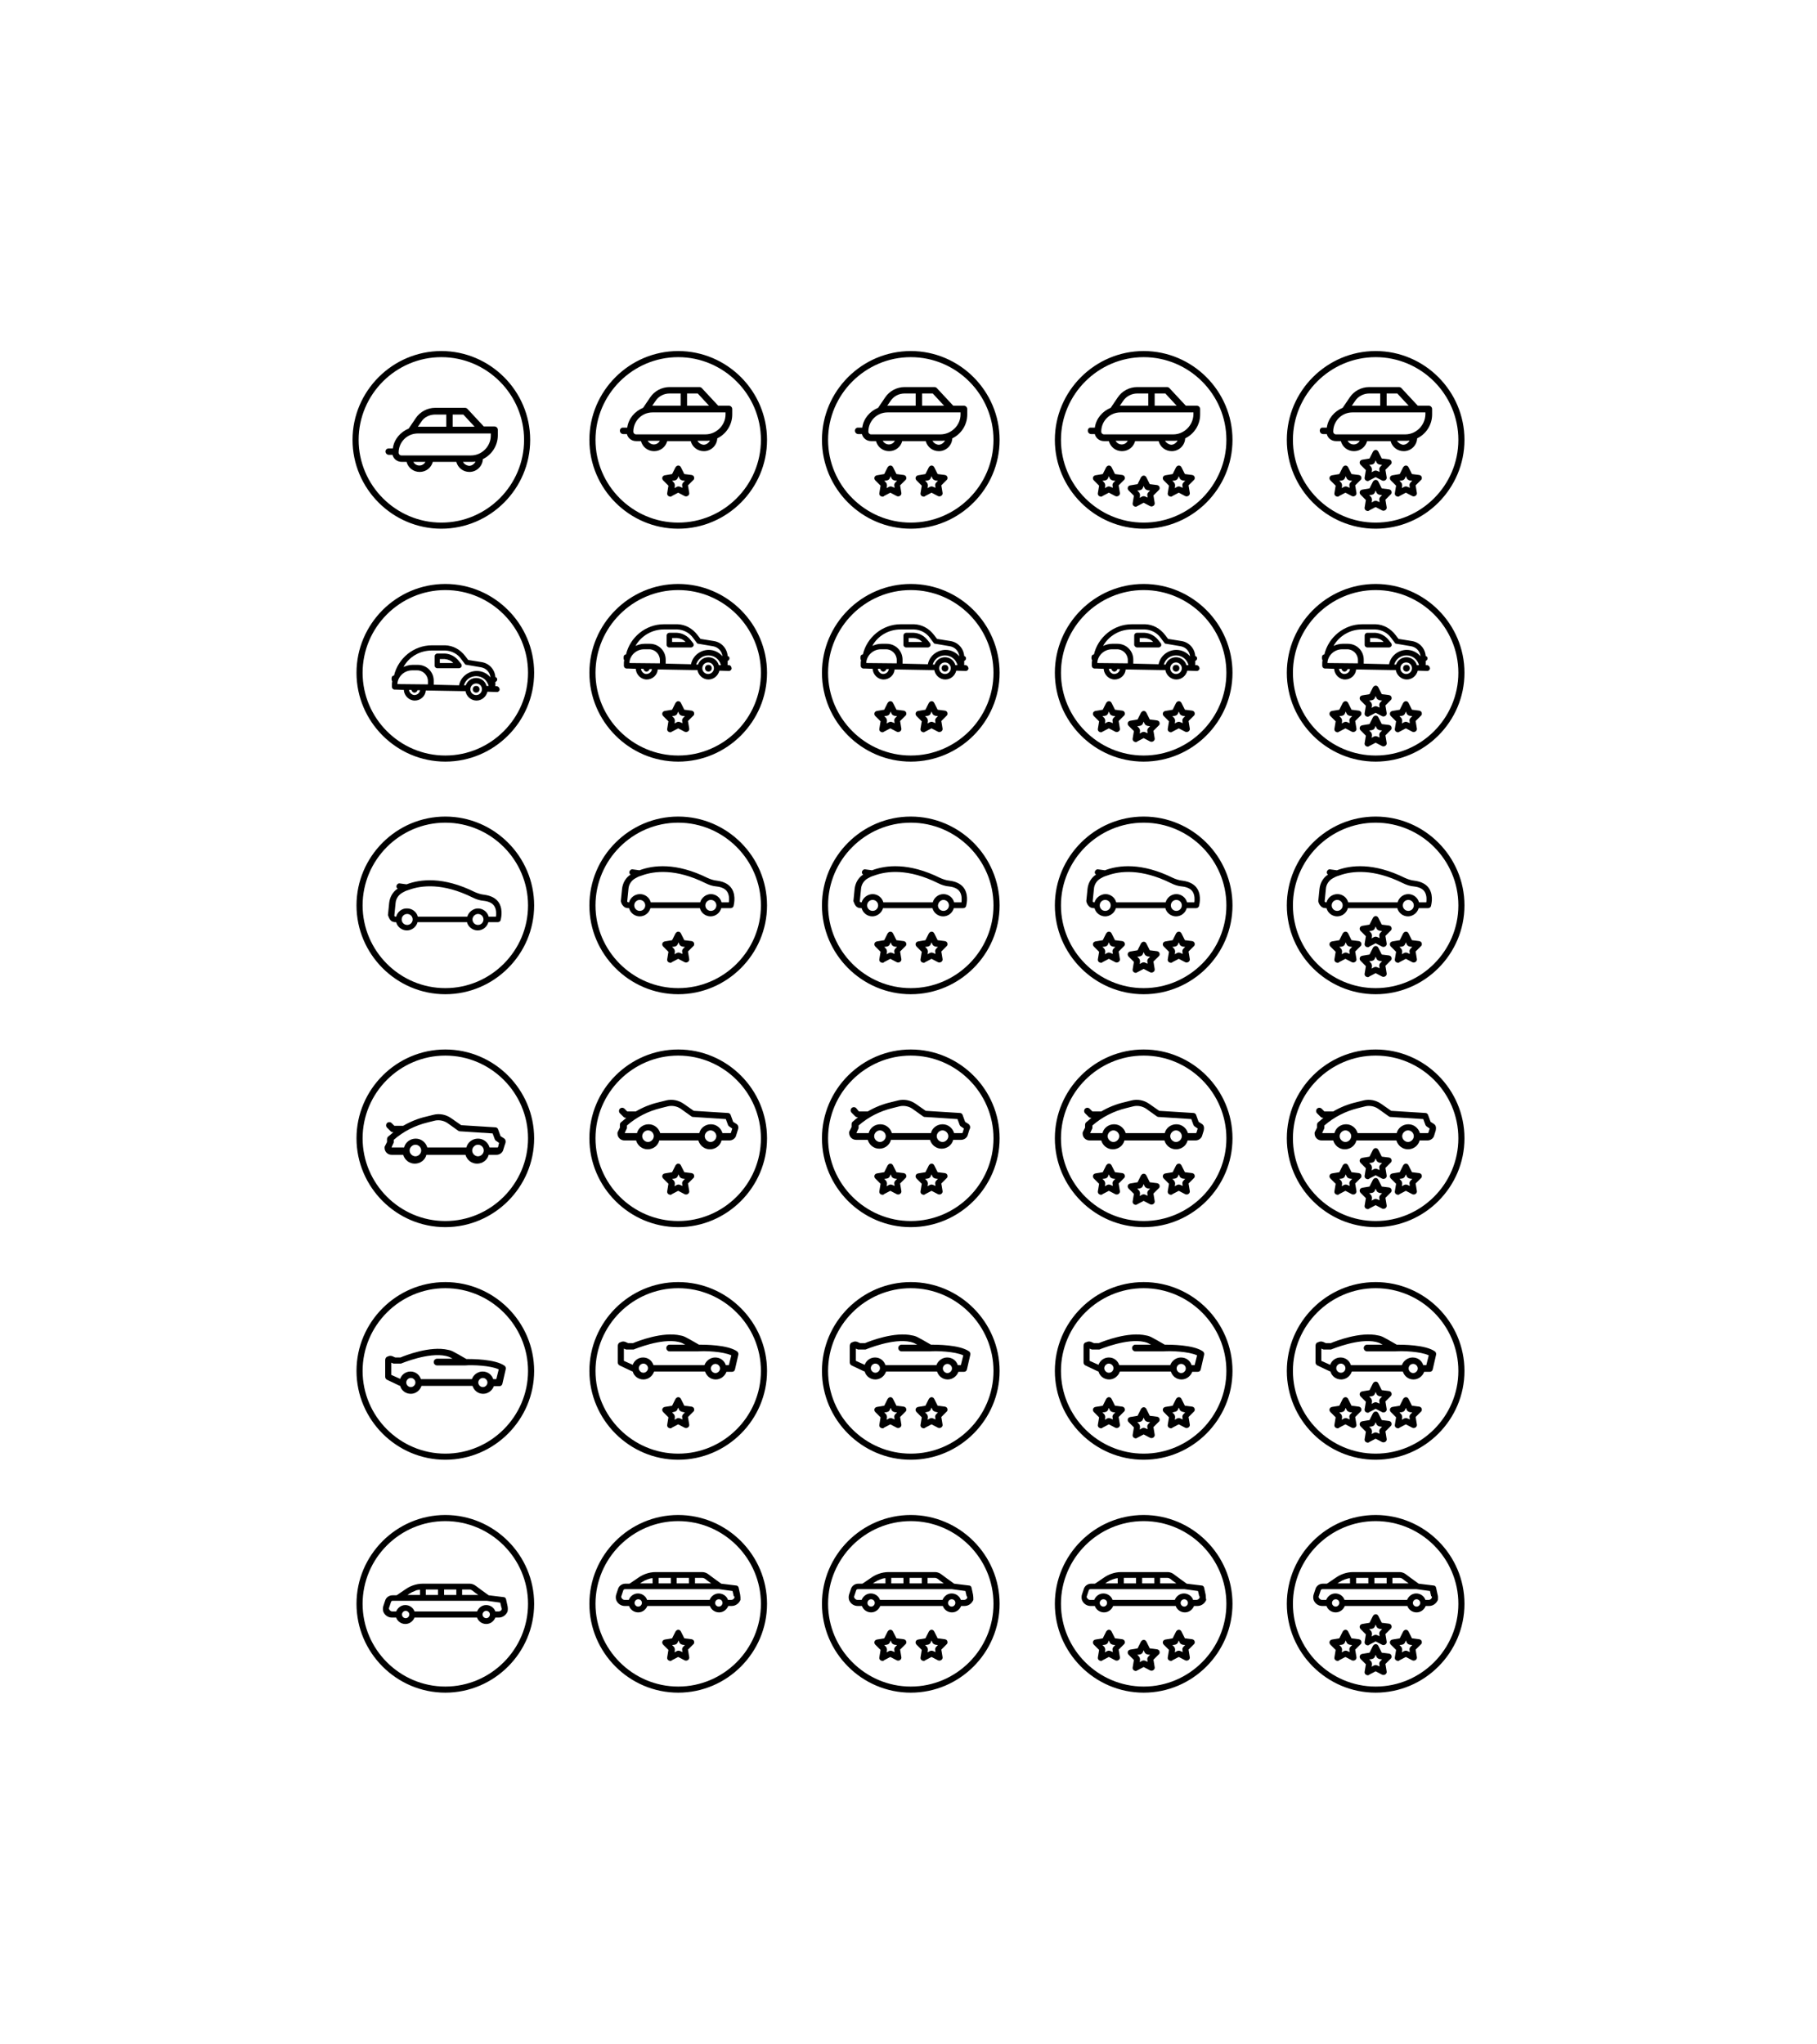 <?xml version="1.0" encoding="utf-8"?>
<!-- Generator: Adobe Illustrator 21.0.0, SVG Export Plug-In . SVG Version: 6.00 Build 0)  -->
<svg version="1.1" id="Calque_1" xmlns="http://www.w3.org/2000/svg" xmlns:xlink="http://www.w3.org/1999/xlink" x="0px" y="0px"
	 viewBox="0 0 595.3 669.5" style="enable-background:new 0 0 595.3 669.5;" xml:space="preserve">
<g id="XMLID_19_">
	<g id="XMLID_28_">
		<path id="XMLID_29_" d="M126.3,147.9c0,0.6,0.5,1.1,1.1,1.1h1.2c0.3,1.3,1.5,2.3,3,2.3h1.6c0.5,1.9,2.2,3.3,4.3,3.3
			s3.8-1.4,4.3-3.3h7.7c0.5,1.9,2.2,3.3,4.3,3.3c2.4,0,4.3-1.9,4.4-4.2c2.9-1.4,4.9-4.4,4.9-7.8v-1.8c0-0.6-0.5-1.1-1.1-1.1h-3.5
			l-5.4-5.8c-0.2-0.2-0.5-0.3-0.8-0.3h-9.7c-2.6,0-5,1.3-6.4,3.4l-2.3,3.4c-2.7,1.1-4.8,3.5-5.2,6.5h-1.3
			C126.8,146.9,126.3,147.3,126.3,147.9z M135.4,151.3h4c-0.4,0.7-1.1,1.2-2,1.2S135.8,152,135.4,151.3z M154.3,149.2h-22.8
			c-0.5,0-0.9-0.4-0.9-0.9c0-3.5,2.8-6.3,6.3-6.3h23.9v0.7C160.8,146.2,157.9,149.2,154.3,149.2L154.3,149.2z M151.7,151.3h2.6
			c0.5,0,1,0,1.5-0.1c-0.4,0.8-1.2,1.4-2.1,1.4C152.8,152.5,152,152,151.7,151.3z M142.6,135.8h3.6v4H137h-0.1l1.1-1.6
			C138.9,136.7,140.7,135.8,142.6,135.8z M151.8,135.8l3.7,4h-7.2v-4H151.8z"/>
	</g>
	<path d="M144.6,173.2c-16,0-29.1-13.1-29.1-29.1s13.1-29.1,29.1-29.1s29.1,13.1,29.1,29.1S160.6,173.2,144.6,173.2z M144.6,117
		c-14.9,0-27.1,12.2-27.1,27.1s12.2,27.1,27.1,27.1s27.1-12.2,27.1-27.1S159.5,117,144.6,117z"/>
</g>
<g id="XMLID_301_">
	<path id="XMLID_302_" d="M203.1,141.1c0,0.6,0.5,1.1,1.1,1.1h1.2c0.3,1.3,1.5,2.3,3,2.3h1.6c0.5,1.9,2.2,3.3,4.3,3.3
		c2.1,0,3.8-1.4,4.3-3.3h7.7c0.5,1.9,2.2,3.3,4.3,3.3c2.4,0,4.3-1.9,4.4-4.2c2.9-1.4,4.9-4.4,4.9-7.8V134c0-0.6-0.5-1.1-1.1-1.1
		h-3.5l-5.4-5.8c-0.2-0.2-0.5-0.3-0.8-0.3h-9.7c-2.6,0-5,1.3-6.4,3.4l-2.3,3.4c-2.7,1.1-4.8,3.5-5.2,6.5h-1.3
		C203.6,140,203.1,140.5,203.1,141.1z M212.2,144.4h4c-0.4,0.7-1.1,1.2-2,1.2C213.4,145.6,212.6,145.1,212.2,144.4z M231.1,142.3
		h-22.7c-0.5,0-0.9-0.4-0.9-0.9c0-3.5,2.8-6.3,6.3-6.3h23.9v0.7C237.7,139.3,234.7,142.3,231.1,142.3L231.1,142.3z M228.5,144.4h2.6
		c0.5,0,1,0,1.5-0.1c-0.4,0.8-1.2,1.4-2.1,1.4C229.6,145.6,228.9,145.1,228.5,144.4z M219.4,128.9h3.6v4h-9.2h-0.1l1.1-1.6
		C215.8,129.8,217.5,128.9,219.4,128.9z M228.6,128.9l3.7,4h-7.2v-4H228.6z"/>
	<path d="M222.2,173.2c-16,0-29.1-13.1-29.1-29.1s13.1-29.1,29.1-29.1s29.1,13.1,29.1,29.1S238.2,173.2,222.2,173.2z M222.2,117
		c-14.9,0-27.1,12.2-27.1,27.1s12.2,27.1,27.1,27.1s27.1-12.2,27.1-27.1S237.1,117,222.2,117z"/>
	<g>
		<path d="M219.6,162.7c-0.2,0-0.4-0.1-0.6-0.2c-0.3-0.2-0.5-0.6-0.4-1l0.4-2.4l-1.7-1.7c-0.3-0.3-0.4-0.7-0.3-1
			c0.1-0.4,0.4-0.6,0.8-0.7l2.4-0.4l1.1-2.2c0.2-0.3,0.5-0.6,0.9-0.6l0,0c0.4,0,0.7,0.2,0.9,0.6l1.1,2.2l2.4,0.3
			c0.4,0.1,0.7,0.3,0.8,0.7s0,0.8-0.3,1l-1.7,1.7l0.4,2.4c0.1,0.4-0.1,0.8-0.4,1c-0.3,0.2-0.7,0.3-1.1,0.1l-2.1-1.1l-2.1,1.1
			C220,162.7,219.8,162.7,219.6,162.7z M220.2,157.5l0.5,0.5c0.3,0.3,0.4,0.7,0.4,1.1l-0.1,0.8l0.7-0.4c0.4-0.2,0.8-0.2,1.2,0
			l0.7,0.3l-0.1-0.7c-0.1-0.4,0.1-0.8,0.4-1.1l0.5-0.5l-0.8-0.1c-0.4-0.1-0.8-0.3-1-0.7l-0.3-0.7l-0.3,0.7c-0.2,0.4-0.5,0.6-1,0.7
			L220.2,157.5z"/>
	</g>
</g>
<g id="XMLID_259_">
	<path id="XMLID_260_" d="M280.1,141.1c0,0.6,0.5,1.1,1.1,1.1h1.2c0.3,1.3,1.5,2.3,3,2.3h1.6c0.5,1.9,2.2,3.3,4.3,3.3
		s3.8-1.4,4.3-3.3h7.7c0.5,1.9,2.2,3.3,4.3,3.3c2.4,0,4.3-1.9,4.4-4.2c2.9-1.4,4.9-4.4,4.9-7.8V134c0-0.6-0.5-1.1-1.1-1.1h-3.5
		l-5.4-5.8c-0.2-0.2-0.5-0.3-0.8-0.3h-9.7c-2.6,0-5,1.3-6.4,3.4l-2.3,3.4c-2.7,1.1-4.8,3.5-5.2,6.5h-1.3
		C280.6,140,280.1,140.5,280.1,141.1z M289.2,144.4h4c-0.4,0.7-1.1,1.2-2,1.2C290.4,145.6,289.6,145.1,289.2,144.4z M308.1,142.3
		h-22.7c-0.5,0-0.9-0.4-0.9-0.9c0-3.5,2.8-6.3,6.3-6.3h23.9v0.7C314.7,139.3,311.7,142.3,308.1,142.3L308.1,142.3z M305.5,144.4h2.6
		c0.5,0,1,0,1.5-0.1c-0.4,0.8-1.2,1.4-2.1,1.4C306.6,145.6,305.9,145.1,305.5,144.4z M296.4,128.9h3.6v4h-9.2h-0.1l1.1-1.6
		C292.8,129.8,294.5,128.9,296.4,128.9z M305.6,128.9l3.7,4h-7.2v-4H305.6z"/>
	<path d="M298.4,173.2c-16,0-29.1-13.1-29.1-29.1s13.1-29.1,29.1-29.1s29.1,13.1,29.1,29.1S314.4,173.2,298.4,173.2z M298.4,117
		c-14.9,0-27.1,12.2-27.1,27.1s12.2,27.1,27.1,27.1c14.9,0,27.1-12.2,27.1-27.1S313.3,117,298.4,117z"/>
	<g>
		<path d="M289.1,162.7c-0.2,0-0.4-0.1-0.6-0.2c-0.3-0.2-0.5-0.6-0.4-1l0.4-2.4l-1.7-1.7c-0.3-0.3-0.4-0.7-0.3-1
			c0.1-0.4,0.4-0.6,0.8-0.7l2.4-0.4l1.1-2.2c0.2-0.3,0.5-0.6,0.9-0.6l0,0c0.4,0,0.7,0.2,0.9,0.6l1.1,2.2l2.4,0.3
			c0.4,0.1,0.7,0.3,0.8,0.7c0.1,0.4,0,0.8-0.3,1l-1.7,1.7l0.4,2.4c0.1,0.4-0.1,0.8-0.4,1c-0.3,0.2-0.7,0.3-1.1,0.1l-2.1-1.1
			l-2.1,1.1C289.5,162.7,289.3,162.7,289.1,162.7z M289.7,157.5l0.5,0.5c0.3,0.3,0.4,0.7,0.4,1.1l-0.1,0.8l0.7-0.4
			c0.4-0.2,0.8-0.2,1.2,0l0.7,0.3l-0.1-0.7c-0.1-0.4,0.1-0.8,0.4-1.1l0.5-0.5l-0.8-0.1c-0.4-0.1-0.8-0.3-1-0.7l-0.3-0.7l-0.3,0.7
			c-0.2,0.4-0.5,0.6-1,0.7L289.7,157.5z"/>
	</g>
	<g>
		<path d="M302.6,162.7c-0.2,0-0.4-0.1-0.6-0.2c-0.3-0.2-0.5-0.6-0.4-1l0.4-2.4l-1.7-1.7c-0.3-0.3-0.4-0.7-0.3-1
			c0.1-0.4,0.4-0.6,0.8-0.7l2.4-0.4l1.1-2.2c0.2-0.3,0.5-0.6,0.9-0.6l0,0c0.4,0,0.7,0.2,0.9,0.6l1.1,2.2l2.4,0.3
			c0.4,0.1,0.7,0.3,0.8,0.7c0.1,0.4,0,0.8-0.3,1l-1.7,1.7l0.4,2.4c0.1,0.4-0.1,0.8-0.4,1c-0.3,0.2-0.7,0.3-1.1,0.1l-2.1-1.1
			l-2.1,1.1C302.9,162.7,302.8,162.7,302.6,162.7z M303.1,157.5l0.5,0.5c0.3,0.3,0.4,0.7,0.4,1.1l-0.1,0.8l0.7-0.4
			c0.4-0.2,0.8-0.2,1.2,0l0.7,0.3l-0.1-0.7c-0.1-0.4,0.1-0.8,0.4-1.1l0.5-0.5l-0.8-0.1c-0.4-0.1-0.8-0.3-1-0.7l-0.3-0.7l-0.3,0.7
			c-0.2,0.4-0.5,0.6-1,0.7L303.1,157.5z"/>
	</g>
</g>
<g id="XMLID_250_">
	<path id="XMLID_251_" d="M356.4,141.1c0,0.6,0.5,1.1,1.1,1.1h1.2c0.3,1.3,1.5,2.3,3,2.3h1.6c0.5,1.9,2.2,3.3,4.3,3.3
		s3.8-1.4,4.3-3.3h7.7c0.5,1.9,2.2,3.3,4.3,3.3c2.4,0,4.3-1.9,4.4-4.2c2.9-1.4,4.9-4.4,4.9-7.8V134c0-0.6-0.5-1.1-1.1-1.1h-3.6
		l-5.4-5.8c-0.2-0.2-0.5-0.3-0.8-0.3h-9.7c-2.6,0-5,1.3-6.4,3.4l-2.3,3.4c-2.7,1.1-4.8,3.5-5.2,6.5h-1.3
		C356.8,140,356.4,140.5,356.4,141.1z M365.5,144.4h4c-0.4,0.7-1.1,1.2-2,1.2S365.9,145.1,365.5,144.4z M384.4,142.3h-22.7
		c-0.5,0-0.9-0.4-0.9-0.9c0-3.5,2.8-6.3,6.3-6.3H391v0.7C390.9,139.3,388,142.3,384.4,142.3L384.4,142.3z M381.7,144.4h2.6
		c0.5,0,1,0,1.5-0.1c-0.4,0.8-1.2,1.4-2.1,1.4C382.9,145.6,382.1,145.1,381.7,144.4z M372.6,128.9h3.6v4H367h-0.1l1.1-1.6
		C369,129.8,370.8,128.9,372.6,128.9z M381.8,128.9l3.7,4h-7.2v-4H381.8z"/>
	<path d="M374.7,173.2c-16,0-29.1-13.1-29.1-29.1s13.1-29.1,29.1-29.1s29.1,13.1,29.1,29.1S390.7,173.2,374.7,173.2z M374.7,117
		c-14.9,0-27.1,12.2-27.1,27.1s12.2,27.1,27.1,27.1c14.9,0,27.1-12.2,27.1-27.1S389.6,117,374.7,117z"/>
	<g>
		<path d="M360.7,162.7c-0.2,0-0.4-0.1-0.6-0.2c-0.3-0.2-0.5-0.6-0.4-1l0.4-2.4l-1.7-1.7c-0.3-0.3-0.4-0.7-0.3-1
			c0.1-0.4,0.4-0.6,0.8-0.7l2.4-0.4l1.1-2.2c0.2-0.3,0.5-0.6,0.9-0.6l0,0c0.4,0,0.7,0.2,0.9,0.6l1.1,2.2l2.4,0.3
			c0.4,0.1,0.7,0.3,0.8,0.7c0.1,0.4,0,0.8-0.3,1l-1.7,1.7l0.4,2.4c0.1,0.4-0.1,0.8-0.4,1c-0.3,0.2-0.7,0.3-1.1,0.1l-2.1-1.1
			l-2.1,1.1C361,162.7,360.9,162.7,360.7,162.7z M361.2,157.5l0.5,0.5c0.3,0.3,0.4,0.7,0.4,1.1l-0.1,0.8l0.7-0.4
			c0.4-0.2,0.8-0.2,1.2,0l0.7,0.3l-0.1-0.7c-0.1-0.4,0.1-0.8,0.4-1.1l0.5-0.5l-0.8-0.1c-0.4-0.1-0.8-0.3-1-0.7l-0.3-0.7l-0.3,0.7
			c-0.2,0.4-0.5,0.6-1,0.7L361.2,157.5z"/>
	</g>
	<g>
		<path d="M383.6,162.7c-0.2,0-0.4-0.1-0.6-0.2c-0.3-0.2-0.5-0.6-0.4-1l0.4-2.4l-1.7-1.7c-0.3-0.3-0.4-0.7-0.3-1
			c0.1-0.4,0.4-0.6,0.8-0.7l2.4-0.4l1.1-2.2c0.2-0.3,0.5-0.6,0.9-0.6l0,0c0.4,0,0.7,0.2,0.9,0.6l1.1,2.2l2.4,0.3
			c0.4,0.1,0.7,0.3,0.8,0.7c0.1,0.4,0,0.8-0.3,1l-1.7,1.7l0.4,2.4c0.1,0.4-0.1,0.8-0.4,1c-0.3,0.2-0.7,0.3-1.1,0.1l-2.1-1.1
			l-2.1,1.1C383.9,162.7,383.8,162.7,383.6,162.7z M384.1,157.5l0.5,0.5c0.3,0.3,0.4,0.7,0.4,1.1l-0.1,0.8l0.7-0.4
			c0.4-0.2,0.8-0.2,1.2,0l0.7,0.3l-0.1-0.7c-0.1-0.4,0.1-0.8,0.4-1.1l0.5-0.5l-0.8-0.1c-0.4-0.1-0.8-0.3-1-0.7l-0.3-0.7l-0.3,0.7
			c-0.2,0.4-0.5,0.6-1,0.7L384.1,157.5z"/>
	</g>
	<g>
		<path d="M372.1,166c-0.2,0-0.4-0.1-0.6-0.2c-0.3-0.2-0.5-0.6-0.4-1l0.4-2.4l-1.7-1.7c-0.3-0.3-0.4-0.7-0.3-1
			c0.1-0.4,0.4-0.6,0.8-0.7l2.4-0.4l1.1-2.2c0.2-0.3,0.5-0.6,0.9-0.6l0,0c0.4,0,0.7,0.2,0.9,0.6l1.1,2.2l2.4,0.3
			c0.4,0.1,0.7,0.3,0.8,0.7s0,0.8-0.3,1l-1.7,1.7l0.4,2.4c0.1,0.4-0.1,0.8-0.4,1c-0.3,0.2-0.7,0.3-1.1,0.1l-2.1-1.1l-2.1,1.1
			C372.4,165.9,372.3,166,372.1,166z M372.6,160.7l0.5,0.5c0.3,0.3,0.4,0.7,0.4,1.1l-0.1,0.8l0.7-0.4c0.4-0.2,0.8-0.2,1.2,0l0.7,0.3
			l-0.1-0.7c-0.1-0.4,0.1-0.8,0.4-1.1l0.5-0.5l-0.8-0.1c-0.4-0.1-0.8-0.3-1-0.7l-0.3-0.7l-0.3,0.7c-0.2,0.4-0.5,0.6-1,0.7
			L372.6,160.7z"/>
	</g>
</g>
<g id="XMLID_241_">
	<path id="XMLID_242_" d="M432.4,141.1c0,0.6,0.5,1.1,1.1,1.1h1.2c0.3,1.3,1.5,2.3,3,2.3h1.6c0.5,1.9,2.2,3.3,4.3,3.3
		s3.8-1.4,4.3-3.3h7.7c0.5,1.9,2.2,3.3,4.3,3.3c2.4,0,4.3-1.9,4.4-4.2c2.9-1.4,4.9-4.4,4.9-7.8V134c0-0.6-0.5-1.1-1.1-1.1h-3.6
		l-5.4-5.8c-0.2-0.2-0.5-0.3-0.8-0.3h-9.7c-2.6,0-5,1.3-6.4,3.4l-2.3,3.4c-2.7,1.1-4.8,3.5-5.2,6.5h-1.3
		C432.8,140,432.4,140.5,432.4,141.1z M441.5,144.4h4c-0.4,0.7-1.1,1.2-2,1.2S441.9,145.1,441.5,144.4z M460.4,142.3h-22.7
		c-0.5,0-0.9-0.4-0.9-0.9c0-3.5,2.8-6.3,6.3-6.3H467v0.7C466.9,139.3,464,142.3,460.4,142.3L460.4,142.3z M457.7,144.4h2.6
		c0.5,0,1,0,1.5-0.1c-0.4,0.8-1.2,1.4-2.1,1.4C458.9,145.6,458.1,145.1,457.7,144.4z M448.6,128.9h3.6v4H443h-0.1l1.1-1.6
		C445,129.8,446.8,128.9,448.6,128.9z M457.8,128.9l3.7,4h-7.2v-4H457.8z"/>
	<path d="M450.7,173.2c-16,0-29.1-13.1-29.1-29.1s13.1-29.1,29.1-29.1s29.1,13.1,29.1,29.1S466.7,173.2,450.7,173.2z M450.7,117
		c-14.9,0-27.1,12.2-27.1,27.1s12.2,27.1,27.1,27.1c14.9,0,27.1-12.2,27.1-27.1S465.6,117,450.7,117z"/>
	<g>
		<path d="M438.2,162.7c-0.2,0-0.4-0.1-0.6-0.2c-0.3-0.2-0.5-0.6-0.4-1l0.4-2.4l-1.7-1.7c-0.3-0.3-0.4-0.7-0.3-1
			c0.1-0.4,0.4-0.6,0.8-0.7l2.4-0.4l1.1-2.2c0.2-0.3,0.5-0.6,0.9-0.6l0,0c0.4,0,0.7,0.2,0.9,0.6l1.1,2.2l2.4,0.3
			c0.4,0.1,0.7,0.3,0.8,0.7c0.1,0.4,0,0.8-0.3,1L444,159l0.4,2.4c0.1,0.4-0.1,0.8-0.4,1c-0.3,0.2-0.7,0.3-1.1,0.1l-2.1-1.1l-2.1,1.1
			C438.6,162.7,438.4,162.7,438.2,162.7z M438.8,157.5l0.5,0.5c0.3,0.3,0.4,0.7,0.4,1.1l-0.1,0.8l0.7-0.4c0.4-0.2,0.8-0.2,1.2,0
			l0.7,0.3l-0.1-0.7c-0.1-0.4,0.1-0.8,0.4-1.1l0.5-0.5l-0.8-0.1c-0.4-0.1-0.8-0.3-1-0.7l-0.3-0.7l-0.3,0.7c-0.2,0.4-0.5,0.6-1,0.7
			L438.8,157.5z"/>
	</g>
	<g>
		<path d="M458,162.7c-0.2,0-0.4-0.1-0.6-0.2c-0.3-0.2-0.5-0.6-0.4-1l0.4-2.4l-1.7-1.7c-0.3-0.3-0.4-0.7-0.3-1
			c0.1-0.4,0.4-0.6,0.8-0.7l2.4-0.4l1.1-2.2c0.2-0.3,0.5-0.6,0.9-0.6l0,0c0.4,0,0.7,0.2,0.9,0.6l1.1,2.2l2.4,0.3
			c0.4,0.1,0.7,0.3,0.8,0.7s0,0.8-0.3,1l-1.7,1.7l0.4,2.4c0.1,0.4-0.1,0.8-0.4,1c-0.3,0.2-0.7,0.3-1.1,0.1l-2.1-1.1l-2.1,1.1
			C458.3,162.7,458.2,162.7,458,162.7z M458.5,157.5l0.5,0.5c0.3,0.3,0.4,0.7,0.4,1.1l-0.1,0.8l0.7-0.4c0.4-0.2,0.8-0.2,1.2,0
			l0.7,0.3l-0.1-0.7c-0.1-0.4,0.1-0.8,0.4-1.1l0.5-0.5l-0.8-0.1c-0.4-0.1-0.8-0.3-1-0.7l-0.3-0.7l-0.3,0.7c-0.2,0.4-0.5,0.6-1,0.7
			L458.5,157.5z"/>
	</g>
	<g>
		<path d="M448.1,157.6c-0.2,0-0.4-0.1-0.6-0.2c-0.3-0.2-0.5-0.6-0.4-1l0.4-2.4l-1.7-1.7c-0.3-0.3-0.4-0.7-0.3-1
			c0.1-0.4,0.4-0.6,0.8-0.7l2.4-0.4l1.1-2.2c0.2-0.3,0.5-0.6,0.9-0.6l0,0c0.4,0,0.7,0.2,0.9,0.6l1.1,2.2l2.4,0.3
			c0.4,0.1,0.7,0.3,0.8,0.7s0,0.8-0.3,1l-1.7,1.7l0.4,2.4c0.1,0.4-0.1,0.8-0.4,1c-0.3,0.2-0.7,0.3-1.1,0.1l-2.1-1.1l-2.1,1.1
			C448.4,157.5,448.3,157.6,448.1,157.6z M448.6,152.3l0.5,0.5c0.3,0.3,0.4,0.7,0.4,1.1l-0.1,0.8l0.7-0.4c0.4-0.2,0.8-0.2,1.2,0
			l0.7,0.3l-0.1-0.7c-0.1-0.4,0.1-0.8,0.4-1.1l0.5-0.5l-0.8-0.1c-0.4-0.1-0.8-0.3-1-0.7l-0.3-0.7l-0.3,0.7c-0.2,0.4-0.5,0.6-1,0.7
			L448.6,152.3z"/>
	</g>
	<g>
		<path d="M448.1,167.4c-0.2,0-0.4-0.1-0.6-0.2c-0.3-0.2-0.5-0.6-0.4-1l0.4-2.4l-1.7-1.7c-0.3-0.3-0.4-0.7-0.3-1
			c0.1-0.4,0.4-0.6,0.8-0.7l2.4-0.4l1.1-2.2c0.2-0.3,0.5-0.6,0.9-0.6l0,0c0.4,0,0.7,0.2,0.9,0.6l1.1,2.2l2.4,0.3
			c0.4,0.1,0.7,0.3,0.8,0.7c0.1,0.4,0,0.8-0.3,1l-1.7,1.7l0.4,2.4c0.1,0.4-0.1,0.8-0.4,1c-0.3,0.2-0.7,0.3-1.1,0.1l-2.1-1.1
			l-2.1,1.1C448.4,167.4,448.3,167.4,448.1,167.4z M448.6,162.2l0.5,0.5c0.3,0.3,0.4,0.7,0.4,1.1l-0.1,0.8l0.7-0.4
			c0.4-0.2,0.8-0.2,1.2,0l0.7,0.3l-0.1-0.7c-0.1-0.4,0.1-0.8,0.4-1.1l0.5-0.5l-0.8-0.1c-0.4-0.1-0.8-0.3-1-0.7l-0.3-0.7l-0.3,0.7
			c-0.2,0.4-0.5,0.6-1,0.7L448.6,162.2z"/>
	</g>
</g>
<g id="XMLID_91_">
	<path id="XMLID_92_" d="M127.9,301.4c0.4,0.5,1,0.7,1.7,0.7h0.2c0.4,1.6,1.9,2.7,3.5,2.7c1.7,0,3.1-1.2,3.5-2.7H153
		c0.4,1.6,1.9,2.7,3.5,2.7c1.7,0,3.1-1.2,3.5-2.7h3.1c0.4,0,0.8-0.3,0.9-0.6c0-0.1,1-3.2-0.5-5.7c-0.9-1.5-2.6-2.4-4.9-2.7
		c-1.1-0.1-2.2-0.5-3.1-0.9c-10.3-5.1-17.8-4.2-22.3-2.5l-2.2-0.3c-0.5-0.1-1,0.3-1.1,0.8c-0.1,0.4,0.1,0.7,0.4,0.9
		c-1.6,1-2.6,2.8-2.8,4.7l-0.4,4C127.3,300.3,127.5,300.9,127.9,301.4z M133.4,299.4c1,0,1.8,0.8,1.8,1.8s-0.8,1.8-1.8,1.8
		s-1.8-0.8-1.8-1.8S132.4,299.4,133.4,299.4z M156.6,299.4c1,0,1.8,0.8,1.8,1.8s-0.8,1.8-1.8,1.8s-1.8-0.8-1.8-1.8
		S155.7,299.4,156.6,299.4z M129.8,300.3h-0.2c-0.1,0-0.2-0.1-0.3-0.1c0,0-0.1-0.1-0.1-0.3l0.4-4c0.1-1.5,1-2.8,2.3-3.5
		c0.5-0.3,1.1-0.6,1.8-0.8c0.1,0,0.2-0.1,0.3-0.1c4.1-1.5,11.1-2.3,20.8,2.5c1.2,0.6,2.4,1,3.7,1.1c1.7,0.2,2.9,0.8,3.5,1.8
		c0.7,1.2,0.6,2.6,0.5,3.4h-2.4c-0.4-1.6-1.9-2.7-3.5-2.7s-3.1,1.2-3.5,2.7h-16.2c-0.4-1.6-1.9-2.7-3.5-2.7
		C131.7,297.5,130.2,298.7,129.8,300.3L129.8,300.3z"/>
	<path d="M145.9,325.7c-16,0-29.1-13.1-29.1-29.1s13.1-29.1,29.1-29.1s29.1,13.1,29.1,29.1S161.9,325.7,145.9,325.7z M145.9,269.5
		c-14.9,0-27.1,12.2-27.1,27.1s12.2,27.1,27.1,27.1s27.1-12.2,27.1-27.1S160.8,269.5,145.9,269.5z"/>
</g>
<g id="XMLID_2_">
	<path id="XMLID_4_" d="M204.2,296.8c0.4,0.5,1,0.7,1.7,0.7h0.2c0.4,1.6,1.9,2.7,3.5,2.7c1.7,0,3.1-1.2,3.5-2.7h16.2
		c0.4,1.6,1.9,2.7,3.5,2.7c1.7,0,3.1-1.2,3.5-2.7h3.1c0.4,0,0.8-0.3,0.9-0.6c0-0.1,1-3.2-0.5-5.7c-0.9-1.5-2.6-2.4-4.9-2.7
		c-1.1-0.1-2.2-0.5-3.1-0.9c-10.3-5.1-17.8-4.2-22.3-2.5l-2.2-0.3c-0.5-0.1-1,0.3-1.1,0.8c-0.1,0.4,0.1,0.7,0.4,0.9
		c-1.6,1-2.6,2.8-2.8,4.7l-0.4,4C203.5,295.7,203.7,296.3,204.2,296.8z M209.6,294.8c1,0,1.8,0.8,1.8,1.8s-0.8,1.8-1.8,1.8
		s-1.8-0.8-1.8-1.8C207.8,295.6,208.6,294.8,209.6,294.8z M232.9,294.8c1,0,1.8,0.8,1.8,1.8s-0.8,1.8-1.8,1.8s-1.8-0.8-1.8-1.8
		S231.9,294.8,232.9,294.8z M206.1,295.6h-0.2c-0.1,0-0.2-0.1-0.3-0.1c0,0-0.1-0.1-0.1-0.3l0.4-4c0.1-1.5,1-2.8,2.3-3.5
		c0.5-0.3,1.1-0.6,1.8-0.8c0.1,0,0.2-0.1,0.3-0.1c4.1-1.5,11.1-2.3,20.8,2.5c1.2,0.6,2.4,1,3.7,1.1c1.7,0.2,2.9,0.8,3.5,1.8
		c0.7,1.2,0.6,2.6,0.5,3.4h-2.4c-0.4-1.6-1.9-2.7-3.5-2.7s-3.1,1.2-3.5,2.7h-16.2c-0.4-1.6-1.9-2.7-3.5-2.7
		C207.9,292.9,206.5,294.1,206.1,295.6L206.1,295.6z"/>
	<path d="M222.2,325.7c-16,0-29.1-13.1-29.1-29.1s13.1-29.1,29.1-29.1s29.1,13.1,29.1,29.1S238.2,325.7,222.2,325.7z M222.2,269.5
		c-14.9,0-27.1,12.2-27.1,27.1s12.2,27.1,27.1,27.1s27.1-12.2,27.1-27.1S237.1,269.5,222.2,269.5z"/>
	<g>
		<path d="M219.6,315.4c-0.2,0-0.4-0.1-0.6-0.2c-0.3-0.2-0.5-0.6-0.4-1l0.4-2.4l-1.7-1.7c-0.3-0.3-0.4-0.7-0.3-1
			c0.1-0.4,0.4-0.6,0.8-0.7l2.4-0.4l1.1-2.2c0.2-0.3,0.5-0.6,0.9-0.6l0,0c0.4,0,0.7,0.2,0.9,0.6l1.1,2.2l2.4,0.3
			c0.4,0.1,0.7,0.3,0.8,0.7s0,0.8-0.3,1l-1.7,1.7l0.4,2.4c0.1,0.4-0.1,0.8-0.4,1c-0.3,0.2-0.7,0.3-1.1,0.1l-2.1-1.1l-2.1,1.1
			C220,315.4,219.8,315.4,219.6,315.4z M220.2,310.2l0.5,0.5c0.3,0.3,0.4,0.7,0.4,1.1l-0.1,0.8l0.7-0.4c0.4-0.2,0.8-0.2,1.2,0
			l0.7,0.3l-0.1-0.7c-0.1-0.4,0.1-0.8,0.4-1.1l0.5-0.5l-0.8-0.1c-0.4-0.1-0.8-0.3-1-0.7l-0.3-0.7l-0.3,0.7c-0.2,0.4-0.5,0.6-1,0.7
			L220.2,310.2z"/>
	</g>
</g>
<g id="XMLID_9_">
	<path id="XMLID_10_" d="M280.4,296.8c0.4,0.5,1,0.7,1.7,0.7h0.2c0.4,1.6,1.9,2.7,3.5,2.7s3.1-1.2,3.5-2.7h16.2
		c0.4,1.6,1.9,2.7,3.5,2.7c1.7,0,3.1-1.2,3.5-2.7h3.1c0.4,0,0.8-0.3,0.9-0.6c0-0.1,1-3.2-0.5-5.7c-0.9-1.5-2.6-2.4-4.9-2.7
		c-1.1-0.1-2.2-0.5-3.1-0.9c-10.3-5.1-17.8-4.2-22.3-2.5l-2.2-0.3c-0.5-0.1-1,0.3-1.1,0.8c-0.1,0.4,0.1,0.7,0.4,0.9
		c-1.6,1-2.6,2.8-2.8,4.7l-0.4,4C279.8,295.7,280,296.3,280.4,296.8z M285.9,294.8c1,0,1.8,0.8,1.8,1.8s-0.8,1.8-1.8,1.8
		s-1.8-0.8-1.8-1.8C284.1,295.6,284.9,294.8,285.9,294.8z M309.1,294.8c1,0,1.8,0.8,1.8,1.8s-0.8,1.8-1.8,1.8s-1.8-0.8-1.8-1.8
		C307.4,295.6,308.2,294.8,309.1,294.8z M282.3,295.6h-0.2c-0.1,0-0.2-0.1-0.3-0.1c0,0-0.1-0.1-0.1-0.3l0.4-4c0.1-1.5,1-2.8,2.3-3.5
		c0.5-0.3,1.1-0.6,1.8-0.8c0.1,0,0.2-0.1,0.3-0.1c4.1-1.5,11.1-2.3,20.8,2.5c1.2,0.6,2.4,1,3.7,1.1c1.7,0.2,2.9,0.8,3.5,1.8
		c0.7,1.2,0.6,2.6,0.5,3.4h-2.4c-0.4-1.6-1.9-2.7-3.5-2.7c-1.7,0-3.1,1.2-3.5,2.7h-16.2c-0.4-1.6-1.9-2.7-3.5-2.7
		S282.7,294.1,282.3,295.6L282.3,295.6z"/>
	<path d="M298.4,325.7c-16,0-29.1-13.1-29.1-29.1s13.1-29.1,29.1-29.1s29.1,13.1,29.1,29.1S314.4,325.7,298.4,325.7z M298.4,269.5
		c-14.9,0-27.1,12.2-27.1,27.1s12.2,27.1,27.1,27.1c14.9,0,27.1-12.2,27.1-27.1S313.3,269.5,298.4,269.5z"/>
	<g>
		<path d="M289.1,315.4c-0.2,0-0.4-0.1-0.6-0.2c-0.3-0.2-0.5-0.6-0.4-1l0.4-2.4l-1.7-1.7c-0.3-0.3-0.4-0.7-0.3-1
			c0.1-0.4,0.4-0.6,0.8-0.7l2.4-0.4l1.1-2.2c0.2-0.3,0.5-0.6,0.9-0.6l0,0c0.4,0,0.7,0.2,0.9,0.6l1.1,2.2l2.4,0.3
			c0.4,0.1,0.7,0.3,0.8,0.7s0,0.8-0.3,1l-1.7,1.7l0.4,2.4c0.1,0.4-0.1,0.8-0.4,1c-0.3,0.2-0.7,0.3-1.1,0.1l-2.1-1.1l-2.1,1.1
			C289.5,315.4,289.3,315.4,289.1,315.4z M289.7,310.2l0.5,0.5c0.3,0.3,0.4,0.7,0.4,1.1l-0.1,0.8l0.7-0.4c0.4-0.2,0.8-0.2,1.2,0
			l0.7,0.3l-0.1-0.7c-0.1-0.4,0.1-0.8,0.4-1.1l0.5-0.5l-0.8-0.1c-0.4-0.1-0.8-0.3-1-0.7l-0.3-0.7l-0.3,0.7c-0.2,0.4-0.5,0.6-1,0.7
			L289.7,310.2z"/>
	</g>
	<g>
		<path d="M302.6,315.4c-0.2,0-0.4-0.1-0.6-0.2c-0.3-0.2-0.5-0.6-0.4-1l0.4-2.4l-1.7-1.7c-0.3-0.3-0.4-0.7-0.3-1
			c0.1-0.4,0.4-0.6,0.8-0.7l2.4-0.4l1.1-2.2c0.2-0.3,0.5-0.6,0.9-0.6l0,0c0.4,0,0.7,0.2,0.9,0.6l1.1,2.2l2.4,0.3
			c0.4,0.1,0.7,0.3,0.8,0.7s0,0.8-0.3,1l-1.7,1.7l0.4,2.4c0.1,0.4-0.1,0.8-0.4,1c-0.3,0.2-0.7,0.3-1.1,0.1l-2.1-1.1l-2.1,1.1
			C302.9,315.4,302.8,315.4,302.6,315.4z M303.1,310.2l0.5,0.5c0.3,0.3,0.4,0.7,0.4,1.1l-0.1,0.8l0.7-0.4c0.4-0.2,0.8-0.2,1.2,0
			l0.7,0.3l-0.1-0.7c-0.1-0.4,0.1-0.8,0.4-1.1l0.5-0.5l-0.8-0.1c-0.4-0.1-0.8-0.3-1-0.7l-0.3-0.7l-0.3,0.7c-0.2,0.4-0.5,0.6-1,0.7
			L303.1,310.2z"/>
	</g>
</g>
<g id="XMLID_31_">
	<path id="XMLID_32_" d="M356.7,296.8c0.4,0.5,1,0.7,1.7,0.7h0.2c0.4,1.6,1.9,2.7,3.5,2.7s3.1-1.2,3.5-2.7h16.2
		c0.4,1.6,1.9,2.7,3.5,2.7c1.7,0,3.1-1.2,3.5-2.7h3.1c0.4,0,0.8-0.3,0.9-0.6c0-0.1,1-3.2-0.5-5.7c-0.9-1.5-2.6-2.4-4.9-2.7
		c-1.1-0.1-2.2-0.5-3.1-0.9c-10.3-5.1-17.8-4.2-22.3-2.5l-2.2-0.3c-0.5-0.1-1,0.3-1.1,0.8c-0.1,0.4,0.1,0.7,0.4,0.9
		c-1.6,1-2.6,2.8-2.8,4.7l-0.4,4C356,295.7,356.2,296.3,356.7,296.8z M362.1,294.8c1,0,1.8,0.8,1.8,1.8s-0.8,1.8-1.8,1.8
		s-1.8-0.8-1.8-1.8S361.1,294.8,362.1,294.8z M385.4,294.8c1,0,1.8,0.8,1.8,1.8s-0.8,1.8-1.8,1.8s-1.8-0.8-1.8-1.8
		C383.6,295.6,384.4,294.8,385.4,294.8z M358.6,295.6h-0.2c-0.1,0-0.2-0.1-0.3-0.1c0,0-0.1-0.1-0.1-0.3l0.4-4c0.1-1.5,1-2.8,2.3-3.5
		c0.5-0.3,1.1-0.6,1.8-0.8c0.1,0,0.2-0.1,0.3-0.1c4.1-1.5,11.1-2.3,20.8,2.5c1.2,0.6,2.4,1,3.7,1.1c1.7,0.2,2.9,0.8,3.5,1.8
		c0.7,1.2,0.6,2.6,0.5,3.4h-2.4c-0.4-1.6-1.9-2.7-3.5-2.7c-1.7,0-3.1,1.2-3.5,2.7h-16.2c-0.4-1.6-1.9-2.7-3.5-2.7
		S359,294.1,358.6,295.6L358.6,295.6z"/>
	<path d="M374.7,325.7c-16,0-29.1-13.1-29.1-29.1s13.1-29.1,29.1-29.1s29.1,13.1,29.1,29.1S390.7,325.7,374.7,325.7z M374.7,269.5
		c-14.9,0-27.1,12.2-27.1,27.1s12.2,27.1,27.1,27.1c14.9,0,27.1-12.2,27.1-27.1S389.6,269.5,374.7,269.5z"/>
	<g>
		<path d="M360.7,315.4c-0.2,0-0.4-0.1-0.6-0.2c-0.3-0.2-0.5-0.6-0.4-1l0.4-2.4l-1.7-1.7c-0.3-0.3-0.4-0.7-0.3-1
			c0.1-0.4,0.4-0.6,0.8-0.7l2.4-0.4l1.1-2.2c0.2-0.3,0.5-0.6,0.9-0.6l0,0c0.4,0,0.7,0.2,0.9,0.6l1.1,2.2l2.4,0.3
			c0.4,0.1,0.7,0.3,0.8,0.7s0,0.8-0.3,1l-1.7,1.7l0.4,2.4c0.1,0.4-0.1,0.8-0.4,1c-0.3,0.2-0.7,0.3-1.1,0.1l-2.1-1.1l-2.1,1.1
			C361,315.4,360.9,315.4,360.7,315.4z M361.2,310.2l0.5,0.5c0.3,0.3,0.4,0.7,0.4,1.1l-0.1,0.8l0.7-0.4c0.4-0.2,0.8-0.2,1.2,0
			l0.7,0.3l-0.1-0.7c-0.1-0.4,0.1-0.8,0.4-1.1l0.5-0.5l-0.8-0.1c-0.4-0.1-0.8-0.3-1-0.7l-0.3-0.7l-0.3,0.7c-0.2,0.4-0.5,0.6-1,0.7
			L361.2,310.2z"/>
	</g>
	<g>
		<path d="M383.6,315.4c-0.2,0-0.4-0.1-0.6-0.2c-0.3-0.2-0.5-0.6-0.4-1l0.4-2.4l-1.7-1.7c-0.3-0.3-0.4-0.7-0.3-1
			c0.1-0.4,0.4-0.6,0.8-0.7l2.4-0.4l1.1-2.2c0.2-0.3,0.5-0.6,0.9-0.6l0,0c0.4,0,0.7,0.2,0.9,0.6l1.1,2.2l2.4,0.3
			c0.4,0.1,0.7,0.3,0.8,0.7s0,0.8-0.3,1l-1.7,1.7l0.4,2.4c0.1,0.4-0.1,0.8-0.4,1c-0.3,0.2-0.7,0.3-1.1,0.1l-2.1-1.1l-2.1,1.1
			C383.9,315.4,383.8,315.4,383.6,315.4z M384.1,310.2l0.5,0.5c0.3,0.3,0.4,0.7,0.4,1.1l-0.1,0.8l0.7-0.4c0.4-0.2,0.8-0.2,1.2,0
			l0.7,0.3l-0.1-0.7c-0.1-0.4,0.1-0.8,0.4-1.1l0.5-0.5l-0.8-0.1c-0.4-0.1-0.8-0.3-1-0.7l-0.3-0.7l-0.3,0.7c-0.2,0.4-0.5,0.6-1,0.7
			L384.1,310.2z"/>
	</g>
	<g>
		<path d="M372.1,318.7c-0.2,0-0.4-0.1-0.6-0.2c-0.3-0.2-0.5-0.6-0.4-1l0.4-2.4l-1.7-1.7c-0.3-0.3-0.4-0.7-0.3-1
			c0.1-0.4,0.4-0.6,0.8-0.7l2.4-0.4l1.1-2.2c0.2-0.3,0.5-0.6,0.9-0.6l0,0c0.4,0,0.7,0.2,0.9,0.6l1.1,2.2l2.4,0.3
			c0.4,0.1,0.7,0.3,0.8,0.7c0.1,0.4,0,0.8-0.3,1l-1.7,1.7l0.4,2.4c0.1,0.4-0.1,0.8-0.4,1c-0.3,0.2-0.7,0.3-1.1,0.1l-2.1-1.1
			l-2.1,1.1C372.4,318.6,372.3,318.7,372.1,318.7z M372.6,313.4l0.5,0.5c0.3,0.3,0.4,0.7,0.4,1.1l-0.1,0.8l0.7-0.4
			c0.4-0.2,0.8-0.2,1.2,0l0.7,0.3l-0.1-0.7c-0.1-0.4,0.1-0.8,0.4-1.1l0.5-0.5l-0.8-0.1c-0.4-0.1-0.8-0.3-1-0.7l-0.3-0.7l-0.3,0.7
			c-0.2,0.4-0.5,0.6-1,0.7L372.6,313.4z"/>
	</g>
</g>
<g id="XMLID_22_">
	<path id="XMLID_23_" d="M432.7,296.8c0.4,0.5,1,0.7,1.7,0.7h0.2c0.4,1.6,1.9,2.7,3.5,2.7c1.7,0,3.1-1.2,3.5-2.7h16.2
		c0.4,1.6,1.9,2.7,3.5,2.7s3.1-1.2,3.5-2.7h3.1c0.4,0,0.8-0.3,0.9-0.6c0-0.1,1-3.2-0.5-5.7c-0.9-1.5-2.6-2.4-4.9-2.7
		c-1.1-0.1-2.2-0.5-3.1-0.9c-10.3-5.1-17.8-4.2-22.3-2.5l-2.2-0.3c-0.5-0.1-1,0.3-1.1,0.8c-0.1,0.4,0.1,0.7,0.4,0.9
		c-1.6,1-2.6,2.8-2.8,4.7l-0.4,4C432,295.7,432.2,296.3,432.7,296.8z M438.1,294.8c1,0,1.8,0.8,1.8,1.8s-0.8,1.8-1.8,1.8
		s-1.8-0.8-1.8-1.8S437.1,294.8,438.1,294.8z M461.4,294.8c1,0,1.8,0.8,1.8,1.8s-0.8,1.8-1.8,1.8s-1.8-0.8-1.8-1.8
		C459.6,295.6,460.4,294.8,461.4,294.8z M434.6,295.6h-0.2c-0.1,0-0.2-0.1-0.3-0.1c0,0-0.1-0.1-0.1-0.3l0.4-4c0.1-1.5,1-2.8,2.3-3.5
		c0.5-0.3,1.1-0.6,1.8-0.8c0.1,0,0.2-0.1,0.3-0.1c4.1-1.5,11.1-2.3,20.8,2.5c1.2,0.6,2.4,1,3.7,1.1c1.7,0.2,2.9,0.8,3.5,1.8
		c0.7,1.2,0.6,2.6,0.5,3.4h-2.4c-0.4-1.6-1.9-2.7-3.5-2.7c-1.7,0-3.1,1.2-3.5,2.7h-16.2c-0.4-1.6-1.9-2.7-3.5-2.7
		C436.4,292.9,435,294.1,434.6,295.6L434.6,295.6z"/>
	<path d="M450.7,325.7c-16,0-29.1-13.1-29.1-29.1s13.1-29.1,29.1-29.1s29.1,13.1,29.1,29.1S466.7,325.7,450.7,325.7z M450.7,269.5
		c-14.9,0-27.1,12.2-27.1,27.1s12.2,27.1,27.1,27.1c14.9,0,27.1-12.2,27.1-27.1S465.6,269.5,450.7,269.5z"/>
	<g>
		<path d="M438.2,315.4c-0.2,0-0.4-0.1-0.6-0.2c-0.3-0.2-0.5-0.6-0.4-1l0.4-2.4l-1.7-1.7c-0.3-0.3-0.4-0.7-0.3-1
			c0.1-0.4,0.4-0.6,0.8-0.7l2.4-0.4l1.1-2.2c0.2-0.3,0.5-0.6,0.9-0.6l0,0c0.4,0,0.7,0.2,0.9,0.6l1.1,2.2l2.4,0.3
			c0.4,0.1,0.7,0.3,0.8,0.7s0,0.8-0.3,1l-1.7,1.7l0.4,2.4c0.1,0.4-0.1,0.8-0.4,1c-0.3,0.2-0.7,0.3-1.1,0.1l-2.1-1.1l-2.1,1.1
			C438.6,315.4,438.4,315.4,438.2,315.4z M438.8,310.2l0.5,0.5c0.3,0.3,0.4,0.7,0.4,1.1l-0.1,0.8l0.7-0.4c0.4-0.2,0.8-0.2,1.2,0
			l0.7,0.3l-0.1-0.7c-0.1-0.4,0.1-0.8,0.4-1.1l0.5-0.5l-0.8-0.1c-0.4-0.1-0.8-0.3-1-0.7l-0.3-0.7l-0.3,0.7c-0.2,0.4-0.5,0.6-1,0.7
			L438.8,310.2z"/>
	</g>
	<g>
		<path d="M458,315.4c-0.2,0-0.4-0.1-0.6-0.2c-0.3-0.2-0.5-0.6-0.4-1l0.4-2.4l-1.7-1.7c-0.3-0.3-0.4-0.7-0.3-1
			c0.1-0.4,0.4-0.6,0.8-0.7l2.4-0.4l1.1-2.2c0.2-0.3,0.5-0.6,0.9-0.6l0,0c0.4,0,0.7,0.2,0.9,0.6l1.1,2.2l2.4,0.3
			c0.4,0.1,0.7,0.3,0.8,0.7s0,0.8-0.3,1l-1.7,1.7l0.4,2.4c0.1,0.4-0.1,0.8-0.4,1c-0.3,0.2-0.7,0.3-1.1,0.1l-2.1-1.1l-2.1,1.1
			C458.3,315.4,458.2,315.4,458,315.4z M458.5,310.2l0.5,0.5c0.3,0.3,0.4,0.7,0.4,1.1l-0.1,0.8l0.7-0.4c0.4-0.2,0.8-0.2,1.2,0
			l0.7,0.3l-0.1-0.7c-0.1-0.4,0.1-0.8,0.4-1.1l0.5-0.5l-0.8-0.1c-0.4-0.1-0.8-0.3-1-0.7l-0.3-0.7l-0.3,0.7c-0.2,0.4-0.5,0.6-1,0.7
			L458.5,310.2z"/>
	</g>
	<g>
		<path d="M448.1,310.3c-0.2,0-0.4-0.1-0.6-0.2c-0.3-0.2-0.5-0.6-0.4-1l0.4-2.4l-1.7-1.7c-0.3-0.3-0.4-0.7-0.3-1
			c0.1-0.4,0.4-0.6,0.8-0.7l2.4-0.4l1.1-2.2c0.2-0.3,0.5-0.6,0.9-0.6l0,0c0.4,0,0.7,0.2,0.9,0.6l1.1,2.2l2.4,0.3
			c0.4,0.1,0.7,0.3,0.8,0.7s0,0.8-0.3,1l-1.7,1.7l0.4,2.4c0.1,0.4-0.1,0.8-0.4,1c-0.3,0.2-0.7,0.3-1.1,0.1l-2.1-1.1l-2.1,1.1
			C448.4,310.3,448.3,310.3,448.1,310.3z M448.6,305l0.5,0.5c0.3,0.3,0.4,0.7,0.4,1.1l-0.1,0.8l0.7-0.4c0.4-0.2,0.8-0.2,1.2,0
			l0.7,0.3l-0.1-0.7c-0.1-0.4,0.1-0.8,0.4-1.1l0.5-0.5l-0.8-0.1c-0.4-0.1-0.8-0.3-1-0.7l-0.3-0.7l-0.3,0.7c-0.2,0.4-0.5,0.6-1,0.7
			L448.6,305z"/>
	</g>
	<g>
		<path d="M448.1,320.1c-0.2,0-0.4-0.1-0.6-0.2c-0.3-0.2-0.5-0.6-0.4-1l0.4-2.4l-1.7-1.7c-0.3-0.3-0.4-0.7-0.3-1
			c0.1-0.4,0.4-0.6,0.8-0.7l2.4-0.4l1.1-2.2c0.2-0.3,0.5-0.6,0.9-0.6l0,0c0.4,0,0.7,0.2,0.9,0.6l1.1,2.2l2.4,0.3
			c0.4,0.1,0.7,0.3,0.8,0.7c0.1,0.4,0,0.8-0.3,1l-1.7,1.7l0.4,2.4c0.1,0.4-0.1,0.8-0.4,1c-0.3,0.2-0.7,0.3-1.1,0.1l-2.1-1.1
			l-2.1,1.1C448.4,320.1,448.3,320.1,448.1,320.1z M448.6,314.9l0.5,0.5c0.3,0.3,0.4,0.7,0.4,1.1l-0.1,0.8l0.7-0.4
			c0.4-0.2,0.8-0.2,1.2,0l0.7,0.3l-0.1-0.7c-0.1-0.4,0.1-0.8,0.4-1.1l0.5-0.5l-0.8-0.1c-0.4-0.1-0.8-0.3-1-0.7l-0.3-0.7l-0.3,0.7
			c-0.2,0.4-0.5,0.6-1,0.7L448.6,314.9z"/>
	</g>
</g>
<g id="XMLID_17_">
	<path id="XMLID_18_" d="M165.1,372.9l-1.1-0.7l-0.8-2.2c-0.1-0.4-0.5-0.7-0.9-0.7l-11.2-0.7l-3.3-2.3c-1.7-1.2-3.8-1.6-5.8-1.1
		l-2.4,0.6c-2.6,0.6-5.1,1.6-7.5,3H132h-2.8l-0.9-0.9c-0.4-0.4-1.1-0.4-1.5,0c-0.4,0.4-0.4,1.1,0,1.5l1.2,1.2
		c0.2,0.2,0.5,0.3,0.7,0.3h0.2c-0.6,0.5-1.2,1-1.8,1.5c-0.2,0.2-0.3,0.5-0.3,0.8v0.9l-0.7,1.4c-0.1,0.1-0.1,0.3-0.1,0.5
		c0,1.3,1,2.3,2.3,2.3h3.8c0.5,1.7,2,2.9,3.8,2.9s3.4-1.2,3.8-2.9h12.8c0.5,1.7,2,2.9,3.8,2.9s3.4-1.2,3.8-2.9h2.6
		c1,0,2-0.7,2.2-1.7l0.5-1.6C165.9,373.9,165.6,373.2,165.1,372.9z M163.2,375.7c0,0.1-0.1,0.2-0.2,0.2h-2.6c-0.5-1.7-2-2.9-3.8-2.9
		s-3.4,1.2-3.8,2.9H140c-0.5-1.7-2-2.9-3.8-2.9s-3.4,1.2-3.8,2.9h-3.9c-0.1,0-0.2,0-0.2-0.1l0.6-1.3c0.1-0.1,0.1-0.3,0.1-0.5v-0.6
		c3.2-2.8,7-4.7,11.1-5.7l2.4-0.6c1.4-0.3,2.9,0,4.1,0.8l3.5,2.5c0.2,0.1,0.3,0.2,0.5,0.2l10.8,0.7l0.7,1.9c0.1,0.2,0.2,0.4,0.4,0.5
		l1,0.7L163.2,375.7z M158.5,376.9c0,1-0.9,1.9-1.9,1.9s-1.9-0.9-1.9-1.9s0.9-1.9,1.9-1.9S158.5,375.8,158.5,376.9z M138,376.9
		c0,1-0.9,1.9-1.9,1.9s-1.9-0.9-1.9-1.9s0.9-1.9,1.9-1.9S138,375.8,138,376.9z"/>
	<path d="M145.9,402c-16,0-29.1-13.1-29.1-29.1s13.1-29.1,29.1-29.1s29.1,13.1,29.1,29.1S161.9,402,145.9,402z M145.9,345.8
		c-14.9,0-27.1,12.2-27.1,27.1S131,400,145.9,400s27.1-12.2,27.1-27.1S160.8,345.8,145.9,345.8z"/>
</g>
<g id="XMLID_227_">
	<path id="XMLID_230_" d="M241.3,368.2l-1.1-0.7l-0.8-2.2c-0.1-0.4-0.5-0.7-0.9-0.7l-11.2-0.7l-3.3-2.3c-1.7-1.2-3.8-1.6-5.8-1.1
		l-2.4,0.6c-2.6,0.6-5.1,1.6-7.5,3h-0.1h-2.7l-0.9-0.9c-0.4-0.4-1.1-0.4-1.5,0c-0.4,0.4-0.4,1.1,0,1.5l1.2,1.2
		c0.2,0.2,0.5,0.3,0.7,0.3h0.2c-0.6,0.5-1.2,1-1.8,1.5c-0.2,0.2-0.3,0.5-0.3,0.8v0.9l-0.7,1.4c-0.1,0.1-0.1,0.3-0.1,0.5
		c0,1.3,1,2.3,2.3,2.3h3.8c0.5,1.7,2,2.9,3.8,2.9s3.4-1.2,3.8-2.9h12.8c0.5,1.7,2,2.9,3.8,2.9s3.4-1.2,3.8-2.9h2.6
		c1,0,2-0.7,2.2-1.7l0.5-1.6C242.1,369.3,241.9,368.6,241.3,368.2z M239.5,371c0,0.1-0.1,0.2-0.2,0.2h-2.6c-0.5-1.7-2-2.9-3.8-2.9
		s-3.4,1.2-3.8,2.9h-12.8c-0.5-1.7-2-2.9-3.8-2.9s-3.4,1.2-3.8,2.9h-3.8c-0.1,0-0.2,0-0.2-0.1l0.6-1.3c0.1-0.1,0.1-0.3,0.1-0.5v-0.6
		c3.2-2.8,7-4.7,11.1-5.7l2.4-0.6c1.4-0.3,2.9,0,4.1,0.8l3.5,2.5c0.2,0.1,0.3,0.2,0.5,0.2l10.8,0.7l0.7,1.9c0.1,0.2,0.2,0.4,0.4,0.5
		l1,0.7L239.5,371z M234.7,372.2c0,1-0.9,1.9-1.9,1.9s-1.9-0.9-1.9-1.9s0.9-1.9,1.9-1.9S234.7,371.2,234.7,372.2z M214.2,372.2
		c0,1-0.9,1.9-1.9,1.9s-1.9-0.9-1.9-1.9s0.9-1.9,1.9-1.9C213.4,370.3,214.2,371.2,214.2,372.2z"/>
	<path d="M222.2,402c-16,0-29.1-13.1-29.1-29.1s13.1-29.1,29.1-29.1s29.1,13.1,29.1,29.1S238.2,402,222.2,402z M222.2,345.8
		c-14.9,0-27.1,12.2-27.1,27.1s12.2,27.1,27.1,27.1s27.1-12.2,27.1-27.1C249.3,358,237.1,345.8,222.2,345.8z"/>
	<g>
		<path d="M219.6,391.4c-0.2,0-0.4-0.1-0.6-0.2c-0.3-0.2-0.5-0.6-0.4-1l0.4-2.4l-1.7-1.7c-0.3-0.3-0.4-0.7-0.3-1
			c0.1-0.4,0.4-0.6,0.8-0.7l2.4-0.4l1.1-2.2c0.2-0.3,0.5-0.6,0.9-0.6l0,0c0.4,0,0.7,0.2,0.9,0.6l1.1,2.2l2.4,0.3
			c0.4,0.1,0.7,0.3,0.8,0.7s0,0.8-0.3,1l-1.7,1.7l0.4,2.4c0.1,0.4-0.1,0.8-0.4,1s-0.7,0.3-1.1,0.1l-2.1-1.1l-2.1,1.1
			C220,391.4,219.8,391.4,219.6,391.4z M220.2,386.2l0.5,0.5c0.3,0.3,0.4,0.7,0.4,1.1l-0.1,0.8l0.7-0.4c0.4-0.2,0.8-0.2,1.2,0
			l0.7,0.3l-0.1-0.7c-0.1-0.4,0.1-0.8,0.4-1.1l0.5-0.5l-0.8-0.1c-0.4-0.1-0.8-0.3-1-0.7l-0.3-0.7l-0.3,0.7c-0.2,0.4-0.5,0.6-1,0.7
			L220.2,386.2z"/>
	</g>
</g>
<g id="XMLID_174_">
	<path id="XMLID_175_" d="M317.3,368.2l-1.1-0.7l-0.8-2.2c-0.1-0.4-0.5-0.7-0.9-0.7l-11.2-0.7l-3.3-2.3c-1.7-1.2-3.8-1.6-5.8-1.1
		l-2.4,0.6c-2.6,0.6-5.1,1.6-7.5,3h-0.1h-2.8l-0.9-1.1c-0.4-0.4-1.1-0.4-1.5,0c-0.4,0.4-0.4,1.1,0,1.5l1.2,1.2
		c0.2,0.2,0.5,0.3,0.7,0.3h0.2c-0.6,0.5-1.2,1-1.8,1.5c-0.2,0.2-0.3,0.5-0.3,0.8v0.9l-0.7,1.4c-0.1,0.1-0.1,0.3-0.1,0.5
		c0,1.3,1,2.3,2.3,2.3h3.8c0.5,1.7,2,2.9,3.8,2.9s3.4-1.2,3.8-2.9h12.8c0.5,1.7,2,2.9,3.8,2.9s3.4-1.2,3.8-2.9h2.6
		c1,0,2-0.7,2.2-1.7l0.5-1.6C318.1,369.3,317.8,368.6,317.3,368.2z M315.4,371c0,0.1-0.1,0.2-0.2,0.2h-2.6c-0.5-1.7-2-2.9-3.8-2.9
		s-3.4,1.2-3.8,2.9h-12.8c-0.5-1.7-2-2.9-3.8-2.9s-3.4,1.2-3.8,2.9h-3.8c-0.1,0-0.2,0-0.2-0.1l0.6-1.3c0.1-0.1,0.1-0.3,0.1-0.5v-0.6
		c3.2-2.8,7-4.7,11.1-5.7l2.4-0.6c1.4-0.3,2.9,0,4.1,0.8l3.5,2.5c0.2,0.1,0.3,0.2,0.5,0.2l10.8,0.7l0.7,1.9c0.1,0.2,0.2,0.4,0.4,0.5
		l1,0.7L315.4,371z M310.7,372.2c0,1-0.9,1.9-1.9,1.9s-1.9-0.9-1.9-1.9s0.9-1.9,1.9-1.9S310.7,371.2,310.7,372.2z M290.2,372.2
		c0,1-0.9,1.9-1.9,1.9s-1.9-0.9-1.9-1.9s0.9-1.9,1.9-1.9S290.2,371.2,290.2,372.2z"/>
	<path d="M298.4,402c-16,0-29.1-13.1-29.1-29.1s13.1-29.1,29.1-29.1s29.1,13.1,29.1,29.1S314.4,402,298.4,402z M298.4,345.8
		c-14.9,0-27.1,12.2-27.1,27.1s12.2,27.1,27.1,27.1c14.9,0,27.1-12.2,27.1-27.1S313.3,345.8,298.4,345.8z"/>
	<g>
		<path d="M289.1,391.4c-0.2,0-0.4-0.1-0.6-0.2c-0.3-0.2-0.5-0.6-0.4-1l0.4-2.4l-1.7-1.7c-0.3-0.3-0.4-0.7-0.3-1
			c0.1-0.4,0.4-0.6,0.8-0.7l2.4-0.4l1.1-2.2c0.2-0.3,0.5-0.6,0.9-0.6l0,0c0.4,0,0.7,0.2,0.9,0.6l1.1,2.2l2.4,0.3
			c0.4,0.1,0.7,0.3,0.8,0.7c0.1,0.4,0,0.8-0.3,1l-1.7,1.7l0.4,2.4c0.1,0.4-0.1,0.8-0.4,1c-0.3,0.2-0.7,0.3-1.1,0.1l-2.1-1.1
			l-2.1,1.1C289.5,391.4,289.3,391.4,289.1,391.4z M289.7,386.2l0.5,0.5c0.3,0.3,0.4,0.7,0.4,1.1l-0.1,0.8l0.7-0.4
			c0.4-0.2,0.8-0.2,1.2,0l0.7,0.3l-0.1-0.7c-0.1-0.4,0.1-0.8,0.4-1.1l0.5-0.5l-0.8-0.1c-0.4-0.1-0.8-0.3-1-0.7l-0.3-0.7l-0.3,0.7
			c-0.2,0.4-0.5,0.6-1,0.7L289.7,386.2z"/>
	</g>
	<g>
		<path d="M302.6,391.4c-0.2,0-0.4-0.1-0.6-0.2c-0.3-0.2-0.5-0.6-0.4-1l0.4-2.4l-1.7-1.7c-0.3-0.3-0.4-0.7-0.3-1
			c0.1-0.4,0.4-0.6,0.8-0.7l2.4-0.4l1.1-2.2c0.2-0.3,0.5-0.6,0.9-0.6l0,0c0.4,0,0.7,0.2,0.9,0.6l1.1,2.2l2.4,0.3
			c0.4,0.1,0.7,0.3,0.8,0.7c0.1,0.4,0,0.8-0.3,1l-1.7,1.7l0.4,2.4c0.1,0.4-0.1,0.8-0.4,1c-0.3,0.2-0.7,0.3-1.1,0.1l-2.1-1.1
			l-2.1,1.1C302.9,391.4,302.8,391.4,302.6,391.4z M303.1,386.2l0.5,0.5c0.3,0.3,0.4,0.7,0.4,1.1l-0.1,0.8l0.7-0.4
			c0.4-0.2,0.8-0.2,1.2,0l0.7,0.3l-0.1-0.7c-0.1-0.4,0.1-0.8,0.4-1.1l0.5-0.5l-0.8-0.1c-0.4-0.1-0.8-0.3-1-0.7l-0.3-0.7l-0.3,0.7
			c-0.2,0.4-0.5,0.6-1,0.7L303.1,386.2z"/>
	</g>
</g>
<g id="XMLID_137_">
	<path id="XMLID_169_" d="M393.8,368.2l-1.1-0.7l-0.8-2.2c-0.1-0.4-0.5-0.7-0.9-0.7l-11.2-0.7l-3.3-2.3c-1.7-1.2-3.8-1.6-5.8-1.1
		l-2.4,0.6c-2.6,0.6-5.1,1.6-7.5,3h-0.1h-2.8l-0.9-0.9c-0.4-0.4-1.1-0.4-1.5,0c-0.4,0.4-0.4,1.1,0,1.5l1.2,1.2
		c0.2,0.2,0.5,0.3,0.7,0.3h0.2c-0.6,0.5-1.2,1-1.8,1.5c-0.2,0.2-0.3,0.5-0.3,0.8v0.9l-0.7,1.4c-0.1,0.1-0.1,0.3-0.1,0.5
		c0,1.3,1,2.3,2.3,2.3h3.8c0.5,1.7,2,2.9,3.8,2.9s3.4-1.2,3.8-2.9h13.1c0.5,1.7,2,2.9,3.8,2.9s3.4-1.2,3.8-2.9h2.6
		c1,0,2-0.7,2.2-1.7l0.5-1.6C394.6,369.3,394.4,368.6,393.8,368.2z M392,371c0,0.1-0.1,0.2-0.2,0.2h-2.6c-0.5-1.7-2-2.9-3.8-2.9
		s-3.4,1.2-3.8,2.9h-12.8c-0.5-1.7-2-2.9-3.8-2.9s-3.4,1.2-3.8,2.9h-3.8c-0.1,0-0.2,0-0.2-0.1l0.6-1.3c0.1-0.1,0.1-0.3,0.1-0.5v-0.6
		c3.2-2.8,7-4.7,11.1-5.7l2.4-0.6c1.4-0.3,2.9,0,4.1,0.8l3.5,2.5c0.2,0.1,0.3,0.2,0.5,0.2l10.8,0.7l0.7,1.9c0.1,0.2,0.2,0.4,0.4,0.5
		l1,0.7L392,371z M387.2,372.2c0,1-0.9,1.9-1.9,1.9s-1.9-0.9-1.9-1.9s0.9-1.9,1.9-1.9S387.2,371.2,387.2,372.2z M366.7,372.2
		c0,1-0.9,1.9-1.9,1.9s-1.9-0.9-1.9-1.9s0.9-1.9,1.9-1.9S366.7,371.2,366.7,372.2z"/>
	<path d="M374.7,402c-16,0-29.1-13.1-29.1-29.1s13.1-29.1,29.1-29.1s29.1,13.1,29.1,29.1S390.7,402,374.7,402z M374.7,345.8
		c-14.9,0-27.1,12.2-27.1,27.1s12.2,27.1,27.1,27.1c14.9,0,27.1-12.2,27.1-27.1S389.6,345.8,374.7,345.8z"/>
	<g>
		<path d="M360.7,391.4c-0.2,0-0.4-0.1-0.6-0.2c-0.3-0.2-0.5-0.6-0.4-1l0.4-2.4l-1.7-1.7c-0.3-0.3-0.4-0.7-0.3-1
			c0.1-0.4,0.4-0.6,0.8-0.7l2.4-0.4l1.1-2.2c0.2-0.3,0.5-0.6,0.9-0.6l0,0c0.4,0,0.7,0.2,0.9,0.6l1.1,2.2l2.4,0.3
			c0.4,0.1,0.7,0.3,0.8,0.7c0.1,0.4,0,0.8-0.3,1l-1.7,1.7l0.4,2.4c0.1,0.4-0.1,0.8-0.4,1c-0.3,0.2-0.7,0.3-1.1,0.1l-2.1-1.1
			l-2.1,1.1C361,391.4,360.9,391.4,360.7,391.4z M361.2,386.2l0.5,0.5c0.3,0.3,0.4,0.7,0.4,1.1l-0.1,0.8l0.7-0.4
			c0.4-0.2,0.8-0.2,1.2,0l0.7,0.3l-0.1-0.7c-0.1-0.4,0.1-0.8,0.4-1.1l0.5-0.5l-0.8-0.1c-0.4-0.1-0.8-0.3-1-0.7l-0.3-0.7l-0.3,0.7
			c-0.2,0.4-0.5,0.6-1,0.7L361.2,386.2z"/>
	</g>
	<g>
		<path d="M383.6,391.4c-0.2,0-0.4-0.1-0.6-0.2c-0.3-0.2-0.5-0.6-0.4-1l0.4-2.4l-1.7-1.7c-0.3-0.3-0.4-0.7-0.3-1
			c0.1-0.4,0.4-0.6,0.8-0.7l2.4-0.4l1.1-2.2c0.2-0.3,0.5-0.6,0.9-0.6l0,0c0.4,0,0.7,0.2,0.9,0.6l1.1,2.2l2.4,0.3
			c0.4,0.1,0.7,0.3,0.8,0.7c0.1,0.4,0,0.8-0.3,1l-1.7,1.7l0.4,2.4c0.1,0.4-0.1,0.8-0.4,1c-0.3,0.2-0.7,0.3-1.1,0.1l-2.1-1.1
			l-2.1,1.1C383.9,391.4,383.8,391.4,383.6,391.4z M384.1,386.2l0.5,0.5c0.3,0.3,0.4,0.7,0.4,1.1l-0.1,0.8l0.7-0.4
			c0.4-0.2,0.8-0.2,1.2,0l0.7,0.3l-0.1-0.7c-0.1-0.4,0.1-0.8,0.4-1.1l0.5-0.5l-0.8-0.1c-0.4-0.1-0.8-0.3-1-0.7l-0.3-0.7l-0.3,0.7
			c-0.2,0.4-0.5,0.6-1,0.7L384.1,386.2z"/>
	</g>
	<g>
		<path d="M372.1,394.7c-0.2,0-0.4-0.1-0.6-0.2c-0.3-0.2-0.5-0.6-0.4-1l0.4-2.4l-1.7-1.7c-0.3-0.3-0.4-0.7-0.3-1
			c0.1-0.4,0.4-0.6,0.8-0.7l2.4-0.4l1.1-2.2c0.2-0.3,0.5-0.6,0.9-0.6l0,0c0.4,0,0.7,0.2,0.9,0.6l1.1,2.2l2.4,0.3
			c0.4,0.1,0.7,0.3,0.8,0.7c0.1,0.4,0,0.8-0.3,1l-1.7,1.7l0.4,2.4c0.1,0.4-0.1,0.8-0.4,1c-0.3,0.2-0.7,0.3-1.1,0.1l-2.1-1.1
			l-2.1,1.1C372.4,394.6,372.3,394.7,372.1,394.7z M372.6,389.4l0.5,0.5c0.3,0.3,0.4,0.7,0.4,1.1l-0.1,0.8l0.7-0.4
			c0.4-0.2,0.8-0.2,1.2,0l0.7,0.3l-0.1-0.7c-0.1-0.4,0.1-0.8,0.4-1.1l0.5-0.5l-0.8-0.1c-0.4-0.1-0.8-0.3-1-0.7l-0.3-0.7l-0.3,0.7
			c-0.2,0.4-0.5,0.6-1,0.7L372.6,389.4z"/>
	</g>
</g>
<g id="XMLID_56_">
	<path id="XMLID_86_" d="M469.8,368.2l-1.1-0.7l-0.8-2.2c-0.1-0.4-0.5-0.7-0.9-0.7l-11.2-0.7l-3.3-2.3c-1.7-1.2-3.8-1.6-5.8-1.1
		l-2.4,0.6c-2.6,0.6-5.1,1.6-7.5,3h-0.1h-2.8l-0.9-0.9c-0.4-0.4-1.1-0.4-1.5,0c-0.4,0.4-0.4,1.1,0,1.5l1.2,1.2
		c0.2,0.2,0.5,0.3,0.7,0.3h0.2c-0.6,0.5-1.2,1-1.8,1.5c-0.2,0.2-0.3,0.5-0.3,0.8v0.9l-0.7,1.4c-0.1,0.1-0.1,0.3-0.1,0.5
		c0,1.3,1,2.3,2.3,2.3h3.8c0.5,1.7,2,2.9,3.8,2.9s3.4-1.2,3.8-2.9h13.1c0.5,1.7,2,2.9,3.8,2.9s3.4-1.2,3.8-2.9h2.6
		c1,0,2-0.7,2.2-1.7l0.5-1.6C470.6,369.3,470.4,368.6,469.8,368.2z M468,371c0,0.1-0.1,0.2-0.2,0.2h-2.6c-0.5-1.7-2-2.9-3.8-2.9
		s-3.4,1.2-3.8,2.9h-12.8c-0.5-1.7-2-2.9-3.8-2.9s-3.4,1.2-3.8,2.9h-3.8c-0.1,0-0.2,0-0.2-0.1l0.6-1.3c0.1-0.1,0.1-0.3,0.1-0.5v-0.6
		c3.2-2.8,7-4.7,11.1-5.7l2.4-0.6c1.4-0.3,2.9,0,4.1,0.8l3.5,2.5c0.2,0.1,0.3,0.2,0.5,0.2l10.8,0.7l0.7,1.9c0.1,0.2,0.2,0.4,0.4,0.5
		l1,0.7L468,371z M463.2,372.2c0,1-0.9,1.9-1.9,1.9s-1.9-0.9-1.9-1.9s0.9-1.9,1.9-1.9C462.4,370.3,463.2,371.2,463.2,372.2z
		 M442.7,372.2c0,1-0.9,1.9-1.9,1.9s-1.9-0.9-1.9-1.9s0.9-1.9,1.9-1.9S442.7,371.2,442.7,372.2z"/>
	<path d="M450.7,402c-16,0-29.1-13.1-29.1-29.1s13.1-29.1,29.1-29.1s29.1,13.1,29.1,29.1S466.7,402,450.7,402z M450.7,345.8
		c-14.9,0-27.1,12.2-27.1,27.1s12.2,27.1,27.1,27.1c14.9,0,27.1-12.2,27.1-27.1S465.6,345.8,450.7,345.8z"/>
	<g>
		<path d="M438.2,391.4c-0.2,0-0.4-0.1-0.6-0.2c-0.3-0.2-0.5-0.6-0.4-1l0.4-2.4l-1.7-1.7c-0.3-0.3-0.4-0.7-0.3-1
			c0.1-0.4,0.4-0.6,0.8-0.7l2.4-0.4l1.1-2.2c0.2-0.3,0.5-0.6,0.9-0.6l0,0c0.4,0,0.7,0.2,0.9,0.6l1.1,2.2l2.4,0.3
			c0.4,0.1,0.7,0.3,0.8,0.7c0.1,0.4,0,0.8-0.3,1l-1.7,1.7l0.4,2.4c0.1,0.4-0.1,0.8-0.4,1c-0.3,0.2-0.7,0.3-1.1,0.1l-2.1-1.1
			l-2.1,1.1C438.6,391.4,438.4,391.4,438.2,391.4z M438.8,386.2l0.5,0.5c0.3,0.3,0.4,0.7,0.4,1.1l-0.1,0.8l0.7-0.4
			c0.4-0.2,0.8-0.2,1.2,0l0.7,0.3l-0.1-0.7c-0.1-0.4,0.1-0.8,0.4-1.1l0.5-0.5l-0.8-0.1c-0.4-0.1-0.8-0.3-1-0.7l-0.3-0.7l-0.3,0.7
			c-0.2,0.4-0.5,0.6-1,0.7L438.8,386.2z"/>
	</g>
	<g>
		<path d="M458,391.4c-0.2,0-0.4-0.1-0.6-0.2c-0.3-0.2-0.5-0.6-0.4-1l0.4-2.4l-1.7-1.7c-0.3-0.3-0.4-0.7-0.3-1
			c0.1-0.4,0.4-0.6,0.8-0.7l2.4-0.4l1.1-2.2c0.2-0.3,0.5-0.6,0.9-0.6l0,0c0.4,0,0.7,0.2,0.9,0.6l1.1,2.2l2.4,0.3
			c0.4,0.1,0.7,0.3,0.8,0.7s0,0.8-0.3,1l-1.7,1.7l0.4,2.4c0.1,0.4-0.1,0.8-0.4,1s-0.7,0.3-1.1,0.1l-2.1-1.1l-2.1,1.1
			C458.3,391.4,458.2,391.4,458,391.4z M458.5,386.2l0.5,0.5c0.3,0.3,0.4,0.7,0.4,1.1l-0.1,0.8l0.7-0.4c0.4-0.2,0.8-0.2,1.2,0
			l0.7,0.3l-0.1-0.7c-0.1-0.4,0.1-0.8,0.4-1.1l0.5-0.5l-0.8-0.1c-0.4-0.1-0.8-0.3-1-0.7l-0.3-0.7l-0.3,0.7c-0.2,0.4-0.5,0.6-1,0.7
			L458.5,386.2z"/>
	</g>
	<g>
		<path d="M448.1,386.3c-0.2,0-0.4-0.1-0.6-0.2c-0.3-0.2-0.5-0.6-0.4-1l0.4-2.4l-1.7-1.7c-0.3-0.3-0.4-0.7-0.3-1
			c0.1-0.4,0.4-0.6,0.8-0.7l2.4-0.4l1.1-2.2c0.2-0.3,0.5-0.6,0.9-0.6l0,0c0.4,0,0.7,0.2,0.9,0.6l1.1,2.2l2.4,0.3
			c0.4,0.1,0.7,0.3,0.8,0.7c0.1,0.4,0,0.8-0.3,1l-1.7,1.7l0.4,2.4c0.1,0.4-0.1,0.8-0.4,1c-0.3,0.2-0.7,0.3-1.1,0.1l-2.1-1.1
			l-2.1,1.1C448.4,386.3,448.3,386.3,448.1,386.3z M448.6,381l0.5,0.5c0.3,0.3,0.4,0.7,0.4,1.1l-0.1,0.8l0.7-0.4
			c0.4-0.2,0.8-0.2,1.2,0l0.7,0.3l-0.1-0.7c-0.1-0.4,0.1-0.8,0.4-1.1l0.5-0.5l-0.8-0.1c-0.4-0.1-0.8-0.3-1-0.7l-0.3-0.7l-0.3,0.7
			c-0.2,0.4-0.5,0.6-1,0.7L448.6,381z"/>
	</g>
	<g>
		<path d="M448.1,396.1c-0.2,0-0.4-0.1-0.6-0.2c-0.3-0.2-0.5-0.6-0.4-1l0.4-2.4l-1.7-1.7c-0.3-0.3-0.4-0.7-0.3-1
			c0.1-0.4,0.4-0.6,0.8-0.7l2.4-0.4l1.1-2.2c0.2-0.3,0.5-0.6,0.9-0.6l0,0c0.4,0,0.7,0.2,0.9,0.6l1.1,2.2l2.4,0.3
			c0.4,0.1,0.7,0.3,0.8,0.7s0,0.8-0.3,1l-1.7,1.7l0.4,2.4c0.1,0.4-0.1,0.8-0.4,1c-0.3,0.2-0.7,0.3-1.1,0.1l-2.1-1.1l-2.1,1.1
			C448.4,396.1,448.3,396.1,448.1,396.1z M448.6,390.9l0.5,0.5c0.3,0.3,0.4,0.7,0.4,1.1l-0.1,0.8l0.7-0.4c0.4-0.2,0.8-0.2,1.2,0
			l0.7,0.3l-0.1-0.7c-0.1-0.4,0.1-0.8,0.4-1.1l0.5-0.5l-0.8-0.1c-0.4-0.1-0.8-0.3-1-0.7l-0.3-0.7l-0.3,0.7c-0.2,0.4-0.5,0.6-1,0.7
			L448.6,390.9z"/>
	</g>
</g>
<g id="XMLID_228_">
	<path id="XMLID_233_" d="M162.7,224.8h-0.4v-1.4c0.3-0.1,0.6-0.4,0.6-0.8c0-0.4-0.2-0.7-0.6-0.8c-0.2-2.5-2-4.5-4.5-4.9l-4.4-0.7
		l-1-1.3c-1.6-2.1-3.9-3.4-6.5-3.5l0,0h-4.4c-6,0-11.1,4.3-12.4,9.9c-0.5,0-0.8,0.4-0.8,0.9v0.4c0,0.2,0.1,0.4,0.2,0.6
		c-0.1,0.4-0.1,0.8-0.1,1.2v0.6c0,0.5,0.4,0.9,0.9,0.9h0.4l2.6,0.1c0.1,1.9,1.7,3.5,3.6,3.5s3.5-1.5,3.6-3.3l11.5,0.2l0,0l0,0h1.5
		c0.3,1.7,1.8,3.1,3.6,3.1c1.8,0,3.2-1.3,3.6-2.9l3.1,0.1l0,0c0.5,0,0.9-0.4,0.9-0.9C163.6,225.2,163.2,224.8,162.7,224.8z
		 M157.9,225.8c0,1-0.8,1.9-1.9,1.9c-1,0-1.9-0.8-1.9-1.9c0-1,0.8-1.9,1.9-1.9S157.9,224.7,157.9,225.8z M134,226h0.8
		c0.1,0.5,0.5,0.9,1,0.9s0.9-0.4,1-0.8h0.8c-0.1,0.9-0.9,1.6-1.9,1.6C134.9,227.6,134.1,226.9,134,226z M141.5,213.1h4.4
		c2.1,0.1,4,1.1,5.2,2.8l1.2,1.6c0.1,0.2,0.3,0.3,0.6,0.3l4.7,0.8c1.7,0.3,2.9,1.6,3.1,3.3c-1.1-1.3-2.7-2.1-4.5-2.1
		c-2.8,0-5.3,2-5.8,4.7l-8.3-0.2V223c0-2.9-2.3-5.2-5.2-5.2h-1.7c-1.1,0-2.1,0.3-3,0.7C133.9,215.3,137.4,213.1,141.5,213.1z
		 M130.2,224.1c0.1-2.5,2.3-4.5,4.8-4.5h1.7c1.9,0,3.5,1.6,3.5,3.5v1.1L130.2,224.1L130.2,224.1z M156,222.1c-1.6,0-2.9,1-3.4,2.4
		H152c0.5-1.8,2.1-3,4-3c2,0,3.6,1.3,4.1,3.2h-0.7C159,223.2,157.7,222.1,156,222.1z"/>
	<circle id="XMLID_182_" cx="156" cy="225.8" r="1.1"/>
	<path id="XMLID_229_" d="M143.3,218.9h7.1c0.3,0,0.6-0.2,0.8-0.5c0.1-0.3,0.1-0.6-0.1-0.9l-0.8-1l0,0c-1.1-1.4-2.7-2.3-4.5-2.4l0,0
		h-2.5c-0.5,0-0.9,0.4-0.9,0.9v3.1C142.4,218.5,142.8,218.9,143.3,218.9z M144.1,215.9h1.6c1.1,0.1,2.1,0.5,2.8,1.3h-4.4V215.9
		L144.1,215.9z"/>
	<path d="M145.9,249.5c-16,0-29.1-13.1-29.1-29.1s13.1-29.1,29.1-29.1s29.1,13.1,29.1,29.1S161.9,249.5,145.9,249.5z M145.9,193.3
		c-14.9,0-27.1,12.2-27.1,27.1c0,14.9,12.2,27.1,27.1,27.1s27.1-12.2,27.1-27.1C173,205.5,160.8,193.3,145.9,193.3z"/>
</g>
<g id="XMLID_48_">
	<path id="XMLID_70_" d="M238.8,217.9h-0.4v-1.4c0.3-0.1,0.6-0.4,0.6-0.8s-0.2-0.7-0.6-0.8c-0.2-2.5-2-4.5-4.5-4.9l-4.4-0.7l-1-1.3
		c-1.6-2.1-3.9-3.4-6.5-3.5l0,0h-4.5c-6,0-11.1,4.3-12.4,9.9c-0.5,0-0.8,0.4-0.8,0.9v0.4c0,0.2,0.1,0.4,0.2,0.6
		c-0.1,0.4-0.1,0.8-0.1,1.2v0.6c0,0.5,0.4,0.9,0.9,0.9h0.4l2.6,0.1c0.1,1.9,1.7,3.5,3.6,3.5s3.5-1.5,3.6-3.3l11.5,0.2l0,0l0,0h1.5
		c0.3,1.7,1.8,3.1,3.6,3.1c1.8,0,3.2-1.3,3.6-2.9l3.1,0.1l0,0c0.5,0,0.9-0.4,0.9-0.9C239.6,218.3,239.3,217.9,238.8,217.9z
		 M233.9,218.9c0,1-0.8,1.9-1.9,1.9c-1,0-1.9-0.8-1.9-1.9c0-1,0.8-1.9,1.9-1.9S233.9,217.9,233.9,218.9z M210,219.1h0.8
		c0.1,0.5,0.5,0.9,1,0.9s0.9-0.4,1-0.8h0.8c-0.1,0.9-0.9,1.6-1.9,1.6C210.9,220.8,210.1,220,210,219.1z M217.5,206.2h4.4
		c2.1,0.1,4,1.1,5.2,2.8l1.2,1.6c0.1,0.2,0.3,0.3,0.6,0.3l4.7,0.8c1.7,0.3,2.9,1.6,3.1,3.3c-1.1-1.3-2.7-2.1-4.5-2.1
		c-2.8,0-5.3,2-5.8,4.7l-8.3-0.2v-1.3c0-2.9-2.3-5.2-5.2-5.2h-1.7c-1.1,0-2.1,0.3-3,0.7C210,208.4,213.5,206.2,217.5,206.2z
		 M206.2,217.2c0.1-2.5,2.3-4.5,4.8-4.5h1.7c1.9,0,3.5,1.6,3.5,3.5v1.1L206.2,217.2L206.2,217.2z M232.1,215.3c-1.6,0-2.9,1-3.4,2.4
		h-0.6c0.5-1.8,2.1-3,4-3c2,0,3.6,1.3,4.1,3.2h-0.7C235.1,216.4,233.7,215.3,232.1,215.3z"/>
	<circle id="XMLID_69_" cx="232.1" cy="218.9" r="1.1"/>
	<path id="XMLID_58_" d="M219.3,212.1h7.1c0.3,0,0.6-0.2,0.8-0.5c0.1-0.3,0.1-0.6-0.1-0.9l-0.8-1l0,0c-1.1-1.4-2.7-2.3-4.5-2.4l0,0
		h-2.5c-0.5,0-0.9,0.4-0.9,0.9v3.1C218.4,211.7,218.8,212.1,219.3,212.1z M220.2,209h1.6c1.1,0.1,2.1,0.5,2.8,1.3h-4.4V209
		L220.2,209z"/>
	<path d="M222.2,249.5c-16,0-29.1-13.1-29.1-29.1s13.1-29.1,29.1-29.1s29.1,13.1,29.1,29.1S238.2,249.5,222.2,249.5z M222.2,193.3
		c-14.9,0-27.1,12.2-27.1,27.1c0,14.9,12.2,27.1,27.1,27.1s27.1-12.2,27.1-27.1C249.3,205.5,237.1,193.3,222.2,193.3z"/>
	<g>
		<path d="M219.6,239.9c-0.2,0-0.4-0.1-0.6-0.2c-0.3-0.2-0.5-0.6-0.4-1l0.4-2.4l-1.7-1.7c-0.3-0.3-0.4-0.7-0.3-1
			c0.1-0.4,0.4-0.6,0.8-0.7l2.4-0.4l1.1-2.2c0.2-0.3,0.5-0.6,0.9-0.6l0,0c0.4,0,0.7,0.2,0.9,0.6l1.1,2.2l2.4,0.3
			c0.4,0.1,0.7,0.3,0.8,0.7c0.1,0.4,0,0.8-0.3,1l-1.7,1.7l0.4,2.4c0.1,0.4-0.1,0.8-0.4,1c-0.3,0.2-0.7,0.3-1.1,0.1l-2.1-1.1
			l-2.1,1.1C220,239.8,219.8,239.9,219.6,239.9z M220.2,234.6l0.5,0.5c0.3,0.3,0.4,0.7,0.4,1.1L221,237l0.7-0.4
			c0.4-0.2,0.8-0.2,1.2,0l0.7,0.3l-0.1-0.7c-0.1-0.4,0.1-0.8,0.4-1.1l0.5-0.5l-0.9-0.1c-0.4-0.1-0.8-0.3-1-0.7l-0.3-0.7l-0.3,0.7
			c-0.2,0.4-0.5,0.6-1,0.7L220.2,234.6z"/>
	</g>
</g>
<g id="XMLID_157_">
	<path id="XMLID_162_" d="M316.3,217.9h-0.4v-1.4c0.3-0.1,0.6-0.4,0.6-0.8s-0.2-0.7-0.6-0.8c-0.2-2.5-2-4.5-4.5-4.9l-4.4-0.7l-1-1.3
		c-1.6-2.1-3.9-3.4-6.5-3.5l0,0h-4.4c-6,0-11.1,4.3-12.4,9.9c-0.5,0-0.8,0.4-0.8,0.9v0.4c0,0.2,0.1,0.4,0.2,0.6
		c-0.1,0.4-0.1,0.8-0.1,1.2v0.6c0,0.5,0.4,0.9,0.9,0.9h0.4l2.6,0.1c0.1,1.9,1.7,3.5,3.6,3.5s3.5-1.5,3.6-3.3l11.5,0.2l0,0l0,0h1.5
		c0.3,1.7,1.8,3.1,3.6,3.1s3.2-1.3,3.6-2.9l3.1,0.1l0,0c0.5,0,0.9-0.4,0.9-0.9C317.2,218.3,316.8,217.9,316.3,217.9z M311.5,218.9
		c0,1-0.8,1.9-1.9,1.9c-1,0-1.9-0.8-1.9-1.9c0-1,0.8-1.9,1.9-1.9S311.5,217.9,311.5,218.9z M287.6,219.1h0.8c0.1,0.5,0.5,0.9,1,0.9
		s0.9-0.4,1-0.8h0.8c-0.1,0.9-0.9,1.6-1.9,1.6C288.5,220.8,287.7,220,287.6,219.1z M295.1,206.2h4.4c2.1,0.1,4,1.1,5.2,2.8l1.2,1.6
		c0.1,0.2,0.3,0.3,0.6,0.3l4.7,0.8c1.7,0.3,2.9,1.6,3.1,3.3c-1.1-1.3-2.7-2.1-4.5-2.1c-2.8,0-5.3,2-5.8,4.7l-8.3-0.2v-1.3
		c0-2.9-2.3-5.2-5.2-5.2h-1.7c-1.1,0-2.1,0.3-3,0.7C287.5,208.4,291,206.2,295.1,206.2z M283.8,217.2c0.1-2.5,2.3-4.5,4.8-4.5h1.7
		c1.9,0,3.5,1.6,3.5,3.5v1.1L283.8,217.2L283.8,217.2z M309.6,215.3c-1.6,0-2.9,1-3.4,2.4h-0.6c0.5-1.8,2.1-3,4-3
		c2,0,3.6,1.3,4.1,3.2H313C312.6,216.4,311.3,215.3,309.6,215.3z"/>
	<circle id="XMLID_161_" cx="309.6" cy="218.9" r="1.1"/>
	<path id="XMLID_158_" d="M296.9,212.1h7.1c0.3,0,0.6-0.2,0.8-0.5c0.1-0.3,0.1-0.6-0.1-0.9l-0.8-1l0,0c-1.1-1.4-2.7-2.3-4.5-2.4l0,0
		h-2.5c-0.5,0-0.9,0.4-0.9,0.9v3.1C296,211.7,296.4,212.1,296.9,212.1z M297.7,209h1.6c1.1,0.1,2.1,0.5,2.8,1.3h-4.4L297.7,209
		L297.7,209z"/>
	<path d="M298.4,249.5c-16,0-29.1-13.1-29.1-29.1s13.1-29.1,29.1-29.1s29.1,13.1,29.1,29.1S314.4,249.5,298.4,249.5z M298.4,193.3
		c-14.9,0-27.1,12.2-27.1,27.1c0,14.9,12.2,27.1,27.1,27.1s27.1-12.2,27.1-27.1C325.5,205.5,313.3,193.3,298.4,193.3z"/>
	<g>
		<path d="M289.1,239.9c-0.2,0-0.4-0.1-0.6-0.2c-0.3-0.2-0.5-0.6-0.4-1l0.4-2.4l-1.7-1.7c-0.3-0.3-0.4-0.7-0.3-1
			c0.1-0.4,0.4-0.6,0.8-0.7l2.4-0.4l1.1-2.2c0.2-0.3,0.5-0.6,0.9-0.6l0,0c0.4,0,0.7,0.2,0.9,0.6l1.1,2.2l2.4,0.3
			c0.4,0.1,0.7,0.3,0.8,0.7c0.1,0.4,0,0.8-0.3,1l-1.7,1.7l0.4,2.4c0.1,0.4-0.1,0.8-0.4,1c-0.3,0.2-0.7,0.3-1.1,0.1l-2.1-1.1
			l-2.1,1.1C289.5,239.8,289.3,239.9,289.1,239.9z M289.7,234.6l0.5,0.5c0.3,0.3,0.4,0.7,0.4,1.1l-0.1,0.8l0.7-0.4
			c0.4-0.2,0.8-0.2,1.2,0l0.7,0.3l-0.1-0.7c-0.1-0.4,0.1-0.8,0.4-1.1l0.5-0.5l-0.8-0.1c-0.4-0.1-0.8-0.3-1-0.7l-0.3-0.7l-0.3,0.7
			c-0.2,0.4-0.5,0.6-1,0.7L289.7,234.6z"/>
	</g>
	<g>
		<path d="M302.6,239.9c-0.2,0-0.4-0.1-0.6-0.2c-0.3-0.2-0.5-0.6-0.4-1l0.4-2.4l-1.7-1.7c-0.3-0.3-0.4-0.7-0.3-1
			c0.1-0.4,0.4-0.6,0.8-0.7l2.4-0.4l1.1-2.2c0.2-0.3,0.5-0.6,0.9-0.6l0,0c0.4,0,0.7,0.2,0.9,0.6l1.1,2.2l2.4,0.3
			c0.4,0.1,0.7,0.3,0.8,0.7c0.1,0.4,0,0.8-0.3,1l-1.7,1.7l0.4,2.4c0.1,0.4-0.1,0.8-0.4,1c-0.3,0.2-0.7,0.3-1.1,0.1l-2.1-1.1
			l-2.1,1.1C302.9,239.8,302.8,239.9,302.6,239.9z M303.1,234.6l0.5,0.5c0.3,0.3,0.4,0.7,0.4,1.1l-0.1,0.8l0.7-0.4
			c0.4-0.2,0.8-0.2,1.2,0l0.7,0.3l-0.1-0.7c-0.1-0.4,0.1-0.8,0.4-1.1l0.5-0.5l-0.8-0.1c-0.4-0.1-0.8-0.3-1-0.7l-0.3-0.7l-0.3,0.7
			c-0.2,0.4-0.5,0.6-1,0.7L303.1,234.6z"/>
	</g>
</g>
<g id="XMLID_114_">
	<path id="XMLID_119_" d="M392,217.9h-0.4v-1.4c0.3-0.1,0.6-0.4,0.6-0.8s-0.2-0.7-0.6-0.8c-0.2-2.5-2-4.5-4.5-4.9l-4.4-0.7l-1-1.3
		c-1.6-2.1-3.9-3.4-6.5-3.5l0,0h-4.4c-6,0-11.1,4.3-12.4,9.9c-0.5,0-0.8,0.4-0.8,0.9v0.4c0,0.2,0.1,0.4,0.2,0.6
		c-0.1,0.4-0.1,0.8-0.1,1.2v0.6c0,0.5,0.4,0.9,0.9,0.9h0.4l2.6,0.1c0.1,1.9,1.7,3.5,3.6,3.5s3.5-1.5,3.6-3.3l11.5,0.2l0,0l0,0h1.5
		c0.3,1.7,1.8,3.1,3.6,3.1s3.2-1.3,3.6-2.9l3.1,0.1l0,0c0.5,0,0.9-0.4,0.9-0.9C392.9,218.3,392.5,217.9,392,217.9z M387.2,218.9
		c0,1-0.8,1.9-1.9,1.9c-1,0-1.9-0.8-1.9-1.9c0-1,0.8-1.9,1.9-1.9C386.3,217,387.2,217.9,387.2,218.9z M363.3,219.1h0.8
		c0.1,0.5,0.5,0.9,1,0.9s0.9-0.4,1-0.8h0.8c-0.1,0.9-0.9,1.6-1.9,1.6C364.2,220.8,363.4,220,363.3,219.1z M370.7,206.2h4.4
		c2.1,0.1,4,1.1,5.2,2.8l1.2,1.6c0.1,0.2,0.3,0.3,0.6,0.3l4.7,0.8c1.7,0.3,2.9,1.6,3.1,3.3c-1.1-1.3-2.7-2.1-4.5-2.1
		c-2.8,0-5.3,2-5.8,4.7l-8.3-0.2v-1.3c0-2.9-2.3-5.2-5.2-5.2h-1.7c-1.1,0-2.1,0.3-3,0.7C363.2,208.4,366.7,206.2,370.7,206.2z
		 M359.5,217.2c0.1-2.5,2.3-4.5,4.8-4.5h1.7c1.9,0,3.5,1.6,3.5,3.5v1.1L359.5,217.2L359.5,217.2z M385.3,215.3c-1.6,0-2.9,1-3.4,2.4
		h-0.6c0.5-1.8,2.1-3,4-3c2,0,3.6,1.3,4.1,3.2h-0.7C388.3,216.4,386.9,215.3,385.3,215.3z"/>
	<circle id="XMLID_118_" cx="385.3" cy="218.9" r="1.1"/>
	<path id="XMLID_115_" d="M372.5,212.1h7.1c0.3,0,0.6-0.2,0.8-0.5c0.1-0.3,0.1-0.6-0.1-0.9l-0.8-1l0,0c-1.1-1.4-2.7-2.3-4.5-2.4l0,0
		h-2.5c-0.5,0-0.9,0.4-0.9,0.9v3.1C371.7,211.7,372.1,212.1,372.5,212.1z M373.4,209h1.6c1.1,0.1,2.1,0.5,2.8,1.3h-4.4L373.4,209
		L373.4,209z"/>
	<path d="M374.7,249.5c-16,0-29.1-13.1-29.1-29.1s13.1-29.1,29.1-29.1s29.1,13.1,29.1,29.1S390.7,249.5,374.7,249.5z M374.7,193.3
		c-14.9,0-27.1,12.2-27.1,27.1c0,14.9,12.2,27.1,27.1,27.1s27.1-12.2,27.1-27.1C401.8,205.5,389.6,193.3,374.7,193.3z"/>
	<g>
		<path d="M360.7,239.9c-0.2,0-0.4-0.1-0.6-0.2c-0.3-0.2-0.5-0.6-0.4-1l0.4-2.4l-1.7-1.7c-0.3-0.3-0.4-0.7-0.3-1
			c0.1-0.4,0.4-0.6,0.8-0.7l2.4-0.4l1.1-2.2c0.2-0.3,0.5-0.6,0.9-0.6l0,0c0.4,0,0.7,0.2,0.9,0.6l1.1,2.2l2.4,0.3
			c0.4,0.1,0.7,0.3,0.8,0.7c0.1,0.4,0,0.8-0.3,1l-1.7,1.7l0.4,2.4c0.1,0.4-0.1,0.8-0.4,1c-0.3,0.2-0.7,0.3-1.1,0.1l-2.1-1.1
			l-2.1,1.1C361,239.8,360.9,239.9,360.7,239.9z M361.2,234.6l0.5,0.5c0.3,0.3,0.4,0.7,0.4,1.1L362,237l0.7-0.4
			c0.4-0.2,0.8-0.2,1.2,0l0.7,0.3l-0.1-0.7c-0.1-0.4,0.1-0.8,0.4-1.1l0.5-0.5l-0.8-0.1c-0.4-0.1-0.8-0.3-1-0.7l-0.3-0.7l-0.3,0.7
			c-0.2,0.4-0.5,0.6-1,0.7L361.2,234.6z"/>
	</g>
	<g>
		<path d="M383.6,239.9c-0.2,0-0.4-0.1-0.6-0.2c-0.3-0.2-0.5-0.6-0.4-1l0.4-2.4l-1.7-1.7c-0.3-0.3-0.4-0.7-0.3-1
			c0.1-0.4,0.4-0.6,0.8-0.7l2.4-0.4l1.1-2.2c0.2-0.3,0.5-0.6,0.9-0.6l0,0c0.4,0,0.7,0.2,0.9,0.6l1.1,2.2l2.4,0.3
			c0.4,0.1,0.7,0.3,0.8,0.7c0.1,0.4,0,0.8-0.3,1l-1.7,1.7l0.4,2.4c0.1,0.4-0.1,0.8-0.4,1c-0.3,0.2-0.7,0.3-1.1,0.1l-2.1-1.1
			l-2.1,1.1C383.9,239.8,383.8,239.9,383.6,239.9z M384.1,234.6l0.5,0.5c0.3,0.3,0.4,0.7,0.4,1.1l-0.1,0.8l0.7-0.4
			c0.4-0.2,0.8-0.2,1.2,0l0.7,0.3l-0.1-0.7c-0.1-0.4,0.1-0.8,0.4-1.1l0.5-0.5l-0.8-0.1c-0.4-0.1-0.8-0.3-1-0.7l-0.3-0.7l-0.3,0.7
			c-0.2,0.4-0.5,0.6-1,0.7L384.1,234.6z"/>
	</g>
	<g>
		<path d="M372.1,243.1c-0.2,0-0.4-0.1-0.6-0.2c-0.3-0.2-0.5-0.6-0.4-1l0.4-2.4l-1.7-1.7c-0.3-0.3-0.4-0.7-0.3-1
			c0.1-0.4,0.4-0.6,0.8-0.7l2.4-0.4l1.1-2.2c0.2-0.3,0.5-0.6,0.9-0.6l0,0c0.4,0,0.7,0.2,0.9,0.6l1.1,2.2l2.4,0.3
			c0.4,0.1,0.7,0.3,0.8,0.7c0.1,0.4,0,0.8-0.3,1l-1.7,1.7l0.4,2.4c0.1,0.4-0.1,0.8-0.4,1c-0.3,0.2-0.7,0.3-1.1,0.1l-2.1-1.1
			l-2.1,1.1C372.4,243.1,372.3,243.1,372.1,243.1z M372.6,237.9l0.5,0.5c0.3,0.3,0.4,0.7,0.4,1.1l-0.1,0.8l0.7-0.4
			c0.4-0.2,0.8-0.2,1.2,0l0.7,0.3l-0.1-0.7c-0.1-0.4,0.1-0.8,0.4-1.1l0.5-0.5l-0.8-0.1c-0.4-0.1-0.8-0.3-1-0.7l-0.3-0.7l-0.3,0.7
			c-0.2,0.4-0.5,0.6-1,0.7L372.6,237.9z"/>
	</g>
</g>
<g id="XMLID_105_">
	<path id="XMLID_110_" d="M467.5,217.9h-0.4v-1.4c0.3-0.1,0.6-0.4,0.6-0.8s-0.2-0.7-0.6-0.8c-0.2-2.5-2-4.5-4.5-4.9l-4.4-0.7l-1-1.3
		c-1.6-2.1-3.9-3.4-6.5-3.5l0,0h-4.4c-6,0-11.1,4.3-12.4,9.9c-0.5,0-0.8,0.4-0.8,0.9v0.4c0,0.2,0.1,0.4,0.2,0.6
		c-0.1,0.4-0.1,0.8-0.1,1.2v0.6c0,0.5,0.4,0.9,0.9,0.9h0.4l2.6,0.1c0.1,1.9,1.7,3.5,3.6,3.5s3.5-1.5,3.6-3.3l11.5,0.2l0,0l0,0h1.5
		c0.3,1.7,1.8,3.1,3.6,3.1s3.2-1.3,3.6-2.9l3.1,0.1l0,0c0.5,0,0.9-0.4,0.9-0.9C468.4,218.3,468,217.9,467.5,217.9z M462.6,218.9
		c0,1-0.8,1.9-1.9,1.9c-1,0-1.9-0.8-1.9-1.9c0-1,0.8-1.9,1.9-1.9S462.6,217.9,462.6,218.9z M438.7,219.1h0.8c0.1,0.5,0.5,0.9,1,0.9
		s0.9-0.4,1-0.8h0.8c-0.1,0.9-0.9,1.6-1.9,1.6C439.6,220.8,438.8,220,438.7,219.1z M446.2,206.2h4.4c2.1,0.1,4,1.1,5.2,2.8l1.2,1.6
		c0.1,0.2,0.3,0.3,0.6,0.3l4.7,0.8c1.7,0.3,2.9,1.6,3.1,3.3c-1.1-1.3-2.7-2.1-4.5-2.1c-2.8,0-5.3,2-5.8,4.7l-8.3-0.2v-1.3
		c0-2.9-2.3-5.2-5.2-5.2h-1.7c-1.1,0-2.1,0.3-3,0.7C438.7,208.4,442.2,206.2,446.2,206.2z M434.9,217.2c0.1-2.5,2.3-4.5,4.8-4.5h1.7
		c1.9,0,3.5,1.6,3.5,3.5v1.1L434.9,217.2L434.9,217.2z M460.8,215.3c-1.6,0-2.9,1-3.4,2.4h-0.6c0.5-1.8,2.1-3,4-3
		c2,0,3.6,1.3,4.1,3.2h-0.7C463.8,216.4,462.4,215.3,460.8,215.3z"/>
	<circle id="XMLID_109_" cx="460.8" cy="218.9" r="1.1"/>
	<path id="XMLID_106_" d="M448,212.1h7.1c0.3,0,0.6-0.2,0.8-0.5c0.1-0.3,0.1-0.6-0.1-0.9l-0.8-1l0,0c-1.1-1.4-2.7-2.3-4.5-2.4l0,0
		H448c-0.5,0-0.9,0.4-0.9,0.9v3.1C447.1,211.7,447.5,212.1,448,212.1z M448.9,209h1.6c1.1,0.1,2.1,0.5,2.8,1.3h-4.4L448.9,209
		L448.9,209z"/>
	<path d="M450.7,249.5c-16,0-29.1-13.1-29.1-29.1s13.1-29.1,29.1-29.1s29.1,13.1,29.1,29.1S466.7,249.5,450.7,249.5z M450.7,193.3
		c-14.9,0-27.1,12.2-27.1,27.1c0,14.9,12.2,27.1,27.1,27.1s27.1-12.2,27.1-27.1C477.8,205.5,465.6,193.3,450.7,193.3z"/>
	<g>
		<path d="M438.2,239.9c-0.2,0-0.4-0.1-0.6-0.2c-0.3-0.2-0.5-0.6-0.4-1l0.4-2.4l-1.7-1.7c-0.3-0.3-0.4-0.7-0.3-1
			c0.1-0.4,0.4-0.6,0.8-0.7l2.4-0.4l1.1-2.2c0.2-0.3,0.5-0.6,0.9-0.6l0,0c0.4,0,0.7,0.2,0.9,0.6l1.1,2.2l2.4,0.3
			c0.4,0.1,0.7,0.3,0.8,0.7c0.1,0.4,0,0.8-0.3,1l-1.7,1.7l0.4,2.4c0.1,0.4-0.1,0.8-0.4,1c-0.3,0.2-0.7,0.3-1.1,0.1l-2.1-1.1
			l-2.1,1.1C438.6,239.8,438.4,239.9,438.2,239.9z M438.8,234.6l0.5,0.5c0.3,0.3,0.4,0.7,0.4,1.1l-0.1,0.8l0.7-0.4
			c0.4-0.2,0.8-0.2,1.2,0l0.7,0.3l-0.1-0.7c-0.1-0.4,0.1-0.8,0.4-1.1l0.5-0.5l-0.8-0.1c-0.4-0.1-0.8-0.3-1-0.7l-0.3-0.7l-0.3,0.7
			c-0.2,0.4-0.5,0.6-1,0.7L438.8,234.6z"/>
	</g>
	<g>
		<path d="M458,239.9c-0.2,0-0.4-0.1-0.6-0.2c-0.3-0.2-0.5-0.6-0.4-1l0.4-2.4l-1.7-1.7c-0.3-0.3-0.4-0.7-0.3-1
			c0.1-0.4,0.4-0.6,0.8-0.7l2.4-0.4l1.1-2.2c0.2-0.3,0.5-0.6,0.9-0.6l0,0c0.4,0,0.7,0.2,0.9,0.6l1.1,2.2l2.4,0.3
			c0.4,0.1,0.7,0.3,0.8,0.7c0.1,0.4,0,0.8-0.3,1l-1.7,1.7l0.4,2.4c0.1,0.4-0.1,0.8-0.4,1c-0.3,0.2-0.7,0.3-1.1,0.1l-2.1-1.1
			l-2.1,1.1C458.3,239.8,458.2,239.9,458,239.9z M458.5,234.6l0.5,0.5c0.3,0.3,0.4,0.7,0.4,1.1l-0.1,0.8l0.7-0.4
			c0.4-0.2,0.8-0.2,1.2,0l0.7,0.3l-0.1-0.7c-0.1-0.4,0.1-0.8,0.4-1.1l0.5-0.5l-0.8-0.1c-0.4-0.1-0.8-0.3-1-0.7l-0.3-0.7l-0.3,0.7
			c-0.2,0.4-0.5,0.6-1,0.7L458.5,234.6z"/>
	</g>
	<g>
		<path d="M448.1,234.8c-0.2,0-0.4-0.1-0.6-0.2c-0.3-0.2-0.5-0.6-0.4-1l0.4-2.4l-1.7-1.7c-0.3-0.3-0.4-0.7-0.3-1
			c0.1-0.4,0.4-0.6,0.8-0.7l2.4-0.4l1.1-2.2c0.2-0.3,0.5-0.6,0.9-0.6l0,0c0.4,0,0.7,0.2,0.9,0.6l1.1,2.2l2.4,0.3
			c0.4,0.1,0.7,0.3,0.8,0.7s0,0.8-0.3,1l-1.7,1.7l0.4,2.4c0.1,0.4-0.1,0.8-0.4,1c-0.3,0.2-0.7,0.3-1.1,0.1l-2.1-1.1l-2.1,1.1
			C448.4,234.7,448.3,234.8,448.1,234.8z M448.6,229.5l0.5,0.5c0.3,0.3,0.4,0.7,0.4,1.1l-0.1,0.8l0.7-0.4c0.4-0.2,0.8-0.2,1.2,0
			l0.7,0.3l-0.1-0.7c-0.1-0.4,0.1-0.8,0.4-1.1l0.5-0.5l-0.8-0.1c-0.4-0.1-0.8-0.3-1-0.7l-0.3-0.7l-0.3,0.7c-0.2,0.4-0.5,0.6-1,0.7
			L448.6,229.5z"/>
	</g>
	<g>
		<path d="M448.1,244.6c-0.2,0-0.4-0.1-0.6-0.2c-0.3-0.2-0.5-0.6-0.4-1l0.4-2.4l-1.7-1.7c-0.3-0.3-0.4-0.7-0.3-1
			c0.1-0.4,0.4-0.6,0.8-0.7l2.4-0.4l1.1-2.2c0.2-0.3,0.5-0.6,0.9-0.6l0,0c0.4,0,0.7,0.2,0.9,0.6l1.1,2.2l2.4,0.3
			c0.4,0.1,0.7,0.3,0.8,0.7c0.1,0.4,0,0.8-0.3,1l-1.7,1.7l0.4,2.4c0.1,0.4-0.1,0.8-0.4,1c-0.3,0.2-0.7,0.3-1.1,0.1l-2.1-1.1
			l-2.1,1.1C448.4,244.5,448.3,244.6,448.1,244.6z M448.6,239.3l0.5,0.5c0.3,0.3,0.4,0.7,0.4,1.1l-0.1,0.8l0.7-0.4
			c0.4-0.2,0.8-0.2,1.2,0l0.7,0.3l-0.1-0.7c-0.1-0.4,0.1-0.8,0.4-1.1l0.5-0.5l-0.8-0.1c-0.4-0.1-0.8-0.3-1-0.7l-0.3-0.7l-0.3,0.7
			c-0.2,0.4-0.5,0.6-1,0.7L448.6,239.3z"/>
	</g>
</g>
<g id="XMLID_384_">
	<path id="XMLID_385_" d="M126.2,445.6v5.4c0,0.4,0.2,0.8,0.6,1l4,1.9c0.1,0,0.2,0.1,0.3,0.1c0.4,1.5,1.8,2.6,3.5,2.6
		c1.6,0,3-1.1,3.5-2.6h16.7c0.5,1.5,1.8,2.6,3.5,2.6c1.6,0,3-1.1,3.5-2.5h1.8l0,0c0.5,0,0.9-0.3,1-0.8l1.1-4.8
		c0.1-0.4-0.1-0.9-0.4-1.1c-3.1-2.2-10.7-2.2-12.5-2.2c-0.6-0.3-2-1.2-3.9-2.2c-0.7-0.4-1.4-0.7-2.1-0.8c-5.9-1.4-14.2,1.9-15.6,2.5
		h-1.7l-0.9-0.4c-0.5-0.2-1.1-0.2-1.6,0.1C126.5,444.5,126.2,445,126.2,445.6z M134.6,454.4c-0.8,0-1.5-0.7-1.5-1.5s0.7-1.5,1.5-1.5
		s1.5,0.7,1.5,1.5S135.4,454.4,134.6,454.4z M158.2,451.4c0.8,0,1.5,0.7,1.5,1.5s-0.7,1.5-1.5,1.5s-1.5-0.7-1.5-1.5
		C156.7,452.1,157.4,451.4,158.2,451.4z M163.4,448.6l-0.8,3.2h-1c-0.5-1.5-1.8-2.5-3.5-2.5c-1.6,0-3,1.1-3.5,2.5h-16.7
		c-0.5-1.5-1.8-2.5-3.4-2.5s-2.9,1-3.4,2.4l-2.9-1.3v-4l0.5,0.2c0.1,0.1,0.3,0.1,0.5,0.1h2c0.1,0,0.3,0,0.4-0.1
		c0.1,0,8.8-3.7,14.5-2.4c0.5,0.1,1.1,0.3,1.6,0.6c0.2,0.1,0.4,0.2,0.6,0.3h-5.1c-0.6,0-1.1,0.5-1.1,1.1s0.5,1.1,1.1,1.1h9.2l0,0
		C154.7,447.1,160.7,447.3,163.4,448.6z"/>
	<path d="M145.9,478.2c-16,0-29.1-13.1-29.1-29.1s13.1-29.1,29.1-29.1s29.1,13.1,29.1,29.1S161.9,478.2,145.9,478.2z M145.9,422
		c-14.9,0-27.1,12.2-27.1,27.1s12.2,27.1,27.1,27.1S173,464,173,449.1S160.8,422,145.9,422z"/>
</g>
<g id="XMLID_340_">
	<path id="XMLID_341_" d="M202.4,440.9v5.4c0,0.4,0.2,0.8,0.6,1l4,1.9c0.1,0,0.2,0.1,0.3,0.1c0.4,1.5,1.8,2.6,3.5,2.6
		c1.6,0,3-1.1,3.5-2.6H231c0.5,1.5,1.8,2.6,3.5,2.6c1.6,0,3-1.1,3.5-2.5h1.8l0,0c0.5,0,0.9-0.3,1-0.8l1.1-4.8
		c0.1-0.4-0.1-0.9-0.4-1.1c-3.1-2.2-10.7-2.2-12.5-2.2c-0.6-0.3-2-1.2-3.9-2.2c-0.7-0.4-1.4-0.7-2.1-0.8c-5.9-1.4-14.2,1.9-15.6,2.5
		h-1.6l-0.9-0.4c-0.5-0.2-1.1-0.2-1.6,0.1C202.7,439.8,202.4,440.4,202.4,440.9z M210.8,449.7c-0.8,0-1.5-0.7-1.5-1.5
		c0-0.8,0.7-1.5,1.5-1.5s1.5,0.7,1.5,1.5C212.3,449,211.6,449.7,210.8,449.7z M234.4,446.8c0.8,0,1.5,0.7,1.5,1.5
		c0,0.8-0.7,1.5-1.5,1.5s-1.5-0.7-1.5-1.5C232.9,447.5,233.6,446.8,234.4,446.8z M239.6,444l-0.8,3.2h-1c-0.5-1.5-1.8-2.5-3.5-2.5
		c-1.6,0-3,1.1-3.5,2.5h-16.7c-0.5-1.5-1.8-2.5-3.4-2.5s-2.9,1-3.4,2.4l-2.9-1.3v-4l0.5,0.2c0.1,0.1,0.3,0.1,0.5,0.1h2
		c0.1,0,0.3,0,0.4-0.1c0.1,0,8.8-3.7,14.5-2.4c0.5,0.1,1.1,0.3,1.6,0.6c0.2,0.1,0.4,0.2,0.6,0.3h-5.1c-0.6,0-1.1,0.5-1.1,1.1
		s0.5,1.1,1.1,1.1h9.2l0,0C230.9,442.5,236.8,442.7,239.6,444z"/>
	<path d="M222.2,478.2c-16,0-29.1-13.1-29.1-29.1s13.1-29.1,29.1-29.1s29.1,13.1,29.1,29.1S238.2,478.2,222.2,478.2z M222.2,422
		c-14.9,0-27.1,12.2-27.1,27.1s12.2,27.1,27.1,27.1s27.1-12.2,27.1-27.1C249.3,434.2,237.1,422,222.2,422z"/>
	<g>
		<path d="M219.6,467.9c-0.2,0-0.4-0.1-0.6-0.2c-0.3-0.2-0.5-0.6-0.4-1l0.4-2.4l-1.7-1.7c-0.3-0.3-0.4-0.7-0.3-1
			c0.1-0.4,0.4-0.6,0.8-0.7l2.4-0.4l1.1-2.2c0.2-0.3,0.5-0.6,0.9-0.6l0,0c0.4,0,0.7,0.2,0.9,0.6l1.1,2.2l2.4,0.3
			c0.4,0.1,0.7,0.3,0.8,0.7c0.1,0.4,0,0.8-0.3,1l-1.7,1.7l0.4,2.4c0.1,0.4-0.1,0.8-0.4,1s-0.7,0.3-1.1,0.1l-2.1-1.1l-2.1,1.1
			C220,467.9,219.8,467.9,219.6,467.9z M220.2,462.7l0.5,0.5c0.3,0.3,0.4,0.7,0.4,1.1l-0.1,0.8l0.7-0.4c0.4-0.2,0.8-0.2,1.2,0
			l0.7,0.3l-0.1-0.7c-0.1-0.4,0.1-0.8,0.4-1.1l0.5-0.5l-0.9-0.2c-0.4-0.1-0.8-0.3-1-0.7l-0.3-0.7l-0.3,0.7c-0.2,0.4-0.5,0.6-1,0.7
			L220.2,462.7z"/>
	</g>
</g>
<g id="XMLID_334_">
	<path id="XMLID_335_" d="M278.4,440.9v5.4c0,0.4,0.2,0.8,0.6,1l4,1.9c0.1,0,0.2,0.1,0.3,0.1c0.4,1.5,1.8,2.6,3.5,2.6
		c1.6,0,3-1.1,3.5-2.6H307c0.5,1.5,1.8,2.6,3.5,2.6c1.6,0,3-1.1,3.5-2.5h1.8l0,0c0.5,0,0.9-0.3,1-0.8l1.1-4.8
		c0.1-0.4-0.1-0.9-0.4-1.1c-3.1-2.2-10.7-2.2-12.5-2.2c-0.6-0.3-2-1.2-3.9-2.2c-0.7-0.4-1.4-0.7-2.1-0.8c-5.9-1.4-14.2,1.9-15.6,2.5
		h-1.6l-0.9-0.4c-0.5-0.2-1.1-0.2-1.6,0.1C278.7,439.8,278.4,440.4,278.4,440.9z M286.8,449.7c-0.8,0-1.5-0.7-1.5-1.5
		c0-0.8,0.7-1.5,1.5-1.5s1.5,0.7,1.5,1.5C288.3,449,287.6,449.7,286.8,449.7z M310.4,446.8c0.8,0,1.5,0.7,1.5,1.5
		c0,0.8-0.7,1.5-1.5,1.5s-1.5-0.7-1.5-1.5C308.9,447.5,309.6,446.8,310.4,446.8z M315.6,444l-0.8,3.2h-1c-0.5-1.5-1.8-2.5-3.5-2.5
		c-1.6,0-3,1.1-3.5,2.5h-16.7c-0.5-1.5-1.8-2.5-3.4-2.5c-1.6,0-2.9,1-3.4,2.4l-2.9-1.3v-4l0.5,0.2c0.1,0.1,0.3,0.1,0.5,0.1h2
		c0.1,0,0.3,0,0.4-0.1c0.1,0,8.8-3.7,14.5-2.4c0.5,0.1,1.1,0.3,1.6,0.6c0.2,0.1,0.4,0.2,0.6,0.3h-5.1c-0.6,0-1.1,0.5-1.1,1.1
		s0.5,1.1,1.1,1.1h9.2l0,0C306.9,442.5,312.8,442.7,315.6,444z"/>
	<path d="M298.4,478.2c-16,0-29.1-13.1-29.1-29.1s13.1-29.1,29.1-29.1s29.1,13.1,29.1,29.1S314.4,478.2,298.4,478.2z M298.4,422
		c-14.9,0-27.1,12.2-27.1,27.1s12.2,27.1,27.1,27.1c14.9,0,27.1-12.2,27.1-27.1S313.3,422,298.4,422z"/>
	<g>
		<path d="M289.1,467.9c-0.2,0-0.4-0.1-0.6-0.2c-0.3-0.2-0.5-0.6-0.4-1l0.4-2.4l-1.7-1.7c-0.3-0.3-0.4-0.7-0.3-1
			c0.1-0.4,0.4-0.6,0.8-0.7l2.4-0.4l1.1-2.2c0.2-0.3,0.5-0.6,0.9-0.6l0,0c0.4,0,0.7,0.2,0.9,0.6l1.1,2.2l2.4,0.3
			c0.4,0.1,0.7,0.3,0.8,0.7c0.1,0.4,0,0.8-0.3,1l-1.7,1.7l0.4,2.4c0.1,0.4-0.1,0.8-0.4,1c-0.3,0.2-0.7,0.3-1.1,0.1l-2.1-1.1
			l-2.1,1.1C289.5,467.9,289.3,467.9,289.1,467.9z M289.7,462.7l0.5,0.5c0.3,0.3,0.4,0.7,0.4,1.1l-0.1,0.8l0.7-0.4
			c0.4-0.2,0.8-0.2,1.2,0l0.7,0.3l-0.1-0.7c-0.1-0.4,0.1-0.8,0.4-1.1l0.5-0.5l-0.8-0.1c-0.4-0.1-0.8-0.3-1-0.7l-0.3-0.7l-0.3,0.7
			c-0.2,0.4-0.5,0.6-1,0.7L289.7,462.7z"/>
	</g>
	<g>
		<path d="M302.6,467.9c-0.2,0-0.4-0.1-0.6-0.2c-0.3-0.2-0.5-0.6-0.4-1l0.4-2.4l-1.7-1.7c-0.3-0.3-0.4-0.7-0.3-1
			c0.1-0.4,0.4-0.6,0.8-0.7l2.4-0.4l1.1-2.2c0.2-0.3,0.5-0.6,0.9-0.6l0,0c0.4,0,0.7,0.2,0.9,0.6l1.1,2.2l2.4,0.3
			c0.4,0.1,0.7,0.3,0.8,0.7c0.1,0.4,0,0.8-0.3,1l-1.7,1.7l0.4,2.4c0.1,0.4-0.1,0.8-0.4,1c-0.3,0.2-0.7,0.3-1.1,0.1l-2.1-1.1
			l-2.1,1.1C302.9,467.9,302.8,467.9,302.6,467.9z M303.1,462.7l0.5,0.5c0.3,0.3,0.4,0.7,0.4,1.1l-0.1,0.8l0.7-0.4
			c0.4-0.2,0.8-0.2,1.2,0l0.7,0.3l-0.1-0.7c-0.1-0.4,0.1-0.8,0.4-1.1l0.5-0.5l-0.8-0.2c-0.4-0.1-0.8-0.3-1-0.7l-0.3-0.7l-0.3,0.7
			c-0.2,0.4-0.5,0.6-1,0.7L303.1,462.7z"/>
	</g>
</g>
<g id="XMLID_328_">
	<path id="XMLID_329_" d="M355,440.9v5.4c0,0.4,0.2,0.8,0.6,1l4,1.9c0.1,0,0.2,0.1,0.3,0.1c0.4,1.5,1.8,2.6,3.5,2.6
		c1.6,0,3-1.1,3.5-2.6h16.7c0.5,1.5,1.8,2.6,3.5,2.6c1.6,0,3-1.1,3.5-2.5h1.8l0,0c0.5,0,0.9-0.3,1-0.8l1.1-4.8
		c0.1-0.4-0.1-0.9-0.4-1.1c-3.1-2.2-10.7-2.2-12.5-2.2c-0.6-0.3-2-1.2-3.9-2.2c-0.7-0.4-1.4-0.7-2.1-0.8c-5.9-1.4-14.2,1.9-15.6,2.5
		h-1.6l-0.9-0.4c-0.5-0.2-1.1-0.2-1.6,0.1C355.2,439.8,355,440.4,355,440.9z M363.3,449.7c-0.8,0-1.5-0.7-1.5-1.5
		c0-0.8,0.7-1.5,1.5-1.5s1.5,0.7,1.5,1.5C364.8,449,364.2,449.7,363.3,449.7z M387,446.8c0.8,0,1.5,0.7,1.5,1.5
		c0,0.8-0.7,1.5-1.5,1.5s-1.5-0.7-1.5-1.5C385.5,447.5,386.1,446.8,387,446.8z M392.2,444l-0.8,3.2h-1c-0.5-1.5-1.8-2.5-3.5-2.5
		c-1.6,0-3,1.1-3.5,2.5h-16.7c-0.5-1.5-1.8-2.5-3.4-2.5c-1.6,0-2.9,1-3.4,2.4l-2.9-1.3v-4l0.5,0.2c0.1,0.1,0.3,0.1,0.5,0.1h2
		c0.1,0,0.3,0,0.4-0.1c0.1,0,8.8-3.7,14.5-2.4c0.5,0.1,1.1,0.3,1.6,0.6c0.2,0.1,0.4,0.2,0.6,0.3H372c-0.6,0-1.1,0.5-1.1,1.1
		s0.5,1.1,1.1,1.1h9.2l0,0C383.5,442.5,389.4,442.7,392.2,444z"/>
	<path d="M374.7,478.2c-16,0-29.1-13.1-29.1-29.1s13.1-29.1,29.1-29.1s29.1,13.1,29.1,29.1S390.7,478.2,374.7,478.2z M374.7,422
		c-14.9,0-27.1,12.2-27.1,27.1s12.2,27.1,27.1,27.1c14.9,0,27.1-12.2,27.1-27.1S389.6,422,374.7,422z"/>
	<g>
		<path d="M360.7,467.9c-0.2,0-0.4-0.1-0.6-0.2c-0.3-0.2-0.5-0.6-0.4-1l0.4-2.4l-1.7-1.7c-0.3-0.3-0.4-0.7-0.3-1
			c0.1-0.4,0.4-0.6,0.8-0.7l2.4-0.4l1.1-2.2c0.2-0.3,0.5-0.6,0.9-0.6l0,0c0.4,0,0.7,0.2,0.9,0.6l1.1,2.2l2.4,0.3
			c0.4,0.1,0.7,0.3,0.8,0.7c0.1,0.4,0,0.8-0.3,1l-1.7,1.7l0.4,2.4c0.1,0.4-0.1,0.8-0.4,1c-0.3,0.2-0.7,0.3-1.1,0.1l-2.1-1.1
			l-2.1,1.1C361,467.9,360.9,467.9,360.7,467.9z M361.2,462.7l0.5,0.5c0.3,0.3,0.4,0.7,0.4,1.1l-0.1,0.8l0.7-0.4
			c0.4-0.2,0.8-0.2,1.2,0l0.7,0.3l-0.1-0.7c-0.1-0.4,0.1-0.8,0.4-1.1l0.5-0.5l-0.8-0.1c-0.4-0.1-0.8-0.3-1-0.7l-0.3-0.7l-0.3,0.7
			c-0.2,0.4-0.5,0.6-1,0.7L361.2,462.7z"/>
	</g>
	<g>
		<path d="M383.6,467.9c-0.2,0-0.4-0.1-0.6-0.2c-0.3-0.2-0.5-0.6-0.4-1l0.4-2.4l-1.7-1.7c-0.3-0.3-0.4-0.7-0.3-1
			c0.1-0.4,0.4-0.6,0.8-0.7l2.4-0.4l1.1-2.2c0.2-0.3,0.5-0.6,0.9-0.6l0,0c0.4,0,0.7,0.2,0.9,0.6l1.1,2.2l2.4,0.3
			c0.4,0.1,0.7,0.3,0.8,0.7c0.1,0.4,0,0.8-0.3,1l-1.7,1.7l0.4,2.4c0.1,0.4-0.1,0.8-0.4,1c-0.3,0.2-0.7,0.3-1.1,0.1l-2.1-1.1
			l-2.1,1.1C383.9,467.9,383.8,467.9,383.6,467.9z M384.1,462.7l0.5,0.5c0.3,0.3,0.4,0.7,0.4,1.1l-0.1,0.8l0.7-0.4
			c0.4-0.2,0.8-0.2,1.2,0l0.7,0.3l-0.1-0.7c-0.1-0.4,0.1-0.8,0.4-1.1l0.5-0.5l-0.8-0.2c-0.4-0.1-0.8-0.3-1-0.7l-0.3-0.7l-0.3,0.7
			c-0.2,0.4-0.5,0.6-1,0.7L384.1,462.7z"/>
	</g>
	<g>
		<path d="M372.1,471.2c-0.2,0-0.4-0.1-0.6-0.2c-0.3-0.2-0.5-0.6-0.4-1l0.4-2.4l-1.7-1.7c-0.3-0.3-0.4-0.7-0.3-1
			c0.1-0.4,0.4-0.6,0.8-0.7l2.4-0.4l1.1-2.2c0.2-0.3,0.5-0.6,0.9-0.6l0,0c0.4,0,0.7,0.2,0.9,0.6l1.1,2.2l2.4,0.3
			c0.4,0.1,0.7,0.3,0.8,0.7s0,0.8-0.3,1l-1.7,1.7l0.4,2.4c0.1,0.4-0.1,0.8-0.4,1c-0.3,0.2-0.7,0.3-1.1,0.1l-2.1-1.1l-2.1,1.1
			C372.4,471.1,372.3,471.2,372.1,471.2z M372.6,465.9l0.5,0.5c0.3,0.3,0.4,0.7,0.4,1.1l-0.1,0.8l0.7-0.4c0.4-0.2,0.8-0.2,1.2,0
			l0.7,0.3l-0.1-0.7c-0.1-0.4,0.1-0.8,0.4-1.1l0.5-0.5l-0.8-0.1c-0.4-0.1-0.8-0.3-1-0.7l-0.3-0.7l-0.3,0.7c-0.2,0.4-0.5,0.6-1,0.7
			L372.6,465.9z"/>
	</g>
</g>
<g id="XMLID_102_">
	<path id="XMLID_103_" d="M431,440.9v5.4c0,0.4,0.2,0.8,0.6,1l4,1.9c0.1,0,0.2,0.1,0.3,0.1c0.4,1.5,1.8,2.6,3.5,2.6
		c1.6,0,3-1.1,3.5-2.6h16.7c0.5,1.5,1.8,2.6,3.5,2.6c1.6,0,3-1.1,3.5-2.5h1.8l0,0c0.5,0,0.9-0.3,1-0.8l1.1-4.8
		c0.1-0.4-0.1-0.9-0.4-1.1c-3.1-2.2-10.7-2.2-12.5-2.2c-0.6-0.3-2-1.2-3.9-2.2c-0.7-0.4-1.4-0.7-2.1-0.8c-5.9-1.4-14.2,1.9-15.6,2.5
		h-1.6l-0.9-0.4c-0.5-0.2-1.1-0.2-1.6,0.1C431.2,439.8,431,440.4,431,440.9z M439.3,449.7c-0.8,0-1.5-0.7-1.5-1.5
		c0-0.8,0.7-1.5,1.5-1.5s1.5,0.7,1.5,1.5C440.8,449,440.2,449.7,439.3,449.7z M463,446.8c0.8,0,1.5,0.7,1.5,1.5
		c0,0.8-0.7,1.5-1.5,1.5s-1.5-0.7-1.5-1.5C461.5,447.5,462.1,446.8,463,446.8z M468.1,444l-0.8,3.2h-1c-0.5-1.5-1.8-2.5-3.5-2.5
		c-1.6,0-3,1.1-3.5,2.5h-16.7c-0.5-1.5-1.8-2.5-3.4-2.5c-1.6,0-2.9,1-3.4,2.4l-2.9-1.3v-4l0.5,0.2c0.1,0.1,0.3,0.1,0.5,0.1h2
		c0.1,0,0.3,0,0.4-0.1c0.1,0,8.8-3.7,14.5-2.4c0.5,0.1,1.1,0.3,1.6,0.6c0.2,0.1,0.4,0.2,0.6,0.3h-5.1c-0.6,0-1.1,0.5-1.1,1.1
		s0.5,1.1,1.1,1.1h9.2l0,0C459.4,442.5,465.4,442.7,468.1,444z"/>
	<path d="M450.7,478.2c-16,0-29.1-13.1-29.1-29.1s13.1-29.1,29.1-29.1s29.1,13.1,29.1,29.1S466.7,478.2,450.7,478.2z M450.7,422
		c-14.9,0-27.1,12.2-27.1,27.1s12.2,27.1,27.1,27.1c14.9,0,27.1-12.2,27.1-27.1S465.6,422,450.7,422z"/>
	<g>
		<path d="M438.2,467.9c-0.2,0-0.4-0.1-0.6-0.2c-0.3-0.2-0.5-0.6-0.4-1l0.4-2.4l-1.7-1.7c-0.3-0.3-0.4-0.7-0.3-1
			c0.1-0.4,0.4-0.6,0.8-0.7l2.4-0.4l1.1-2.2c0.2-0.3,0.5-0.6,0.9-0.6l0,0c0.4,0,0.7,0.2,0.9,0.6l1.1,2.2l2.4,0.3
			c0.4,0.1,0.7,0.3,0.8,0.7c0.1,0.4,0,0.8-0.3,1l-1.7,1.7l0.4,2.4c0.1,0.4-0.1,0.8-0.4,1c-0.3,0.2-0.7,0.3-1.1,0.1l-2.1-1.1
			l-2.1,1.1C438.6,467.9,438.4,467.9,438.2,467.9z M438.8,462.7l0.5,0.5c0.3,0.3,0.4,0.7,0.4,1.1l-0.1,0.8l0.7-0.4
			c0.4-0.2,0.8-0.2,1.2,0l0.7,0.3l-0.1-0.7c-0.1-0.4,0.1-0.8,0.4-1.1l0.5-0.5l-0.8-0.1c-0.4-0.1-0.8-0.3-1-0.7l-0.3-0.7l-0.3,0.7
			c-0.2,0.4-0.5,0.6-1,0.7L438.8,462.7z"/>
	</g>
	<g>
		<path d="M458,467.9c-0.2,0-0.4-0.1-0.6-0.2c-0.3-0.2-0.5-0.6-0.4-1l0.4-2.4l-1.7-1.7c-0.3-0.3-0.4-0.7-0.3-1
			c0.1-0.4,0.4-0.6,0.8-0.7l2.4-0.4l1.1-2.2c0.2-0.3,0.5-0.6,0.9-0.6l0,0c0.4,0,0.7,0.2,0.9,0.6l1.1,2.2l2.4,0.3
			c0.4,0.1,0.7,0.3,0.8,0.7c0.1,0.4,0,0.8-0.3,1l-1.7,1.7l0.4,2.4c0.1,0.4-0.1,0.8-0.4,1s-0.7,0.3-1.1,0.1l-2.1-1.1l-2.1,1.1
			C458.3,467.9,458.2,467.9,458,467.9z M458.5,462.7l0.5,0.5c0.3,0.3,0.4,0.7,0.4,1.1l-0.1,0.8l0.7-0.4c0.4-0.2,0.8-0.2,1.2,0
			l0.7,0.3l-0.1-0.7c-0.1-0.4,0.1-0.8,0.4-1.1l0.5-0.5l-0.8-0.1c-0.4-0.1-0.8-0.3-1-0.7l-0.3-0.7l-0.3,0.7c-0.2,0.4-0.5,0.6-1,0.7
			L458.5,462.7z"/>
	</g>
	<g>
		<path d="M448.1,462.8c-0.2,0-0.4-0.1-0.6-0.2c-0.3-0.2-0.5-0.6-0.4-1l0.4-2.4l-1.7-1.7c-0.3-0.3-0.4-0.7-0.3-1
			c0.1-0.4,0.4-0.6,0.8-0.7l2.4-0.4l1.1-2.2c0.2-0.3,0.5-0.6,0.9-0.6l0,0c0.4,0,0.7,0.2,0.9,0.6l1.1,2.2l2.4,0.3
			c0.4,0.1,0.7,0.3,0.8,0.7s0,0.8-0.3,1l-1.7,1.7l0.4,2.4c0.1,0.4-0.1,0.8-0.4,1c-0.3,0.2-0.7,0.3-1.1,0.1l-2.1-1.1l-2.1,1.1
			C448.4,462.8,448.3,462.8,448.1,462.8z M448.6,457.5l0.5,0.5c0.3,0.3,0.4,0.7,0.4,1.1l-0.1,0.8l0.7-0.4c0.4-0.2,0.8-0.2,1.2,0
			l0.7,0.3l-0.1-0.7c-0.1-0.4,0.1-0.8,0.4-1.1l0.5-0.5l-0.8-0.1c-0.4-0.1-0.8-0.3-1-0.7l-0.3-0.7l-0.3,0.7c-0.2,0.4-0.5,0.6-1,0.7
			L448.6,457.5z"/>
	</g>
	<g>
		<path d="M448.1,472.6c-0.2,0-0.4-0.1-0.6-0.2c-0.3-0.2-0.5-0.6-0.4-1l0.4-2.4l-1.7-1.7c-0.3-0.3-0.4-0.7-0.3-1
			c0.1-0.4,0.4-0.6,0.8-0.7l2.4-0.4l1.1-2.2c0.2-0.3,0.5-0.6,0.9-0.6l0,0c0.4,0,0.7,0.2,0.9,0.6l1.1,2.2l2.4,0.3
			c0.4,0.1,0.7,0.3,0.8,0.7c0.1,0.4,0,0.8-0.3,1l-1.7,1.7l0.4,2.4c0.1,0.4-0.1,0.8-0.4,1c-0.3,0.2-0.7,0.3-1.1,0.1l-2.1-1.1
			l-2.1,1.1C448.4,472.6,448.3,472.6,448.1,472.6z M448.6,467.4l0.5,0.5c0.3,0.3,0.4,0.7,0.4,1.1l-0.1,0.8l0.7-0.4
			c0.4-0.2,0.8-0.2,1.2,0l0.7,0.3l-0.1-0.7c-0.1-0.4,0.1-0.8,0.4-1.1l0.5-0.5l-0.8-0.1c-0.4-0.1-0.8-0.3-1-0.7l-0.3-0.7l-0.3,0.7
			c-0.2,0.4-0.5,0.6-1,0.7L448.6,467.4z"/>
	</g>
</g>
<g id="XMLID_452_">
	<path id="XMLID_453_" d="M166.3,526.2l-0.5-2.3c-0.1-0.4-0.4-0.7-0.8-0.7l-4.9-0.6c-1.5-1.1-3.9-2.8-4.1-3
		c-0.6-0.5-1.4-0.8-2.1-0.8h-15.4c-1.1,0-2.2,0.2-3.3,0.6c-0.8,0.3-1.6,0.7-2.3,1.2l-2.8,1.9c-0.1,0-0.1,0.1-0.2,0.1h-1.3
		c-1.1,0-2.1,0.7-2.4,1.7l-0.6,1.8c-0.2,0.6-0.2,1.3,0,1.9c0.5,1.2,1.6,1.9,2.8,1.9h1.4c0.4,1.2,1.6,2.1,3,2.1s2.5-0.9,3-2.1h20.5
		c0.4,1.2,1.6,2.1,3,2.1s2.5-0.9,3-2.1h1.1c1.3,0,2.4-0.8,2.9-2C166.4,527.3,166.4,526.8,166.3,526.2z M164.4,527.2
		c-0.1,0.4-0.6,0.7-1,0.7h-1.1c-0.4-1.2-1.6-2.1-3-2.1s-2.5,0.9-3,2.1h-20.5c-0.4-1.2-1.6-2.1-3-2.1s-2.5,0.9-3,2.1h-1.3
		c-0.4,0-0.8-0.3-1-0.7c-0.1-0.2-0.1-0.4,0-0.6l0.6-1.8c0.1-0.3,0.3-0.4,0.6-0.4h30.8l4.4,0.6l0.4,1.7
		C164.4,526.8,164.4,527,164.4,527.2z M160.5,528.9c0,0.6-0.5,1.2-1.2,1.2c-0.6,0-1.2-0.5-1.2-1.2c0-0.6,0.5-1.2,1.2-1.2
		S160.5,528.2,160.5,528.9z M134.1,528.9c0,0.6-0.5,1.2-1.2,1.2c-0.6,0-1.2-0.5-1.2-1.2c0-0.6,0.5-1.2,1.2-1.2
		C133.5,527.7,134.1,528.2,134.1,528.9z M143.5,520.7v1.8h-4v-1.8H143.5z M149.5,520.7v1.8h-4v-1.8H149.5z M151.4,522.5v-1.8h2.4
		c0.3,0,0.6,0.1,0.9,0.3c0.1,0.1,1,0.8,2,1.5H151.4L151.4,522.5z M137.6,520.8v1.7h-4.1l0.6-0.4c0.6-0.4,1.2-0.7,1.8-0.9
		C136.4,520.9,137,520.8,137.6,520.8z"/>
	<path d="M145.9,554.5c-16,0-29.1-13.1-29.1-29.1c0-16,13.1-29.1,29.1-29.1s29.1,13.1,29.1,29.1C175,541.4,161.9,554.5,145.9,554.5z
		 M145.9,498.3c-14.9,0-27.1,12.2-27.1,27.1c0,14.9,12.2,27.1,27.1,27.1s27.1-12.2,27.1-27.1C173,510.5,160.8,498.3,145.9,498.3z"/>
</g>
<g id="XMLID_408_">
	<path id="XMLID_409_" d="M242.5,522.4l-0.5-2.3c-0.1-0.4-0.4-0.7-0.8-0.7l-4.9-0.6c-1.5-1.1-3.9-2.8-4.1-3
		c-0.6-0.5-1.4-0.8-2.1-0.8h-15.3c-1.1,0-2.2,0.2-3.3,0.6c-0.8,0.3-1.6,0.7-2.3,1.2l-2.8,1.9c-0.1,0-0.1,0.1-0.2,0.1h-1.3
		c-1.1,0-2.1,0.7-2.4,1.7l-0.6,1.8c-0.2,0.6-0.2,1.3,0,1.9c0.5,1.2,1.6,1.9,2.8,1.9h1.4c0.4,1.2,1.6,2.1,3,2.1s2.5-0.9,3-2.1h20.5
		c0.4,1.2,1.6,2.1,3,2.1s2.5-0.9,3-2.1h1.1c1.3,0,2.4-0.8,2.9-2C242.6,523.5,242.6,523,242.5,522.4z M240.6,523.4
		c-0.1,0.4-0.6,0.7-1,0.7h-1.1c-0.4-1.2-1.6-2.1-3-2.1s-2.5,0.9-3,2.1H212c-0.4-1.2-1.6-2.1-3-2.1s-2.5,0.9-3,2.1h-1.4
		c-0.4,0-0.8-0.3-1-0.7c-0.1-0.2-0.1-0.4,0-0.6l0.6-1.8c0.1-0.3,0.3-0.4,0.6-0.4h30.8l4.4,0.6l0.4,1.7
		C240.7,523,240.7,523.2,240.6,523.4z M236.7,525.1c0,0.6-0.5,1.2-1.2,1.2c-0.6,0-1.2-0.5-1.2-1.2c0-0.6,0.5-1.2,1.2-1.2
		S236.7,524.4,236.7,525.1z M210.3,525.1c0,0.6-0.5,1.2-1.2,1.2c-0.6,0-1.2-0.5-1.2-1.2c0-0.6,0.5-1.2,1.2-1.2
		S210.3,524.4,210.3,525.1z M219.8,516.9v1.8h-4v-1.8H219.8z M225.7,516.9v1.8h-4v-1.8H225.7z M227.7,518.7v-1.8h2.4
		c0.3,0,0.6,0.1,0.9,0.3c0.1,0.1,1,0.8,2,1.5H227.7L227.7,518.7z M213.8,517v1.7h-4.1l0.6-0.4c0.6-0.4,1.2-0.7,1.8-0.9
		C212.7,517.2,213.2,517,213.8,517z"/>
	<g>
		<path d="M219.6,544.1c-0.2,0-0.4-0.1-0.6-0.2c-0.3-0.2-0.5-0.6-0.4-1l0.4-2.4l-1.7-1.7c-0.3-0.3-0.4-0.7-0.3-1
			c0.1-0.4,0.4-0.6,0.8-0.7l2.4-0.4l1.1-2.2c0.2-0.3,0.5-0.6,0.9-0.6l0,0c0.4,0,0.7,0.2,0.9,0.6l1.1,2.2l2.4,0.3
			c0.4,0.1,0.7,0.3,0.8,0.7s0,0.8-0.3,1l-1.7,1.7l0.4,2.4c0.1,0.4-0.1,0.8-0.4,1c-0.3,0.2-0.7,0.3-1.1,0.1l-2.1-1.1l-2.1,1.1
			C220,544.1,219.8,544.1,219.6,544.1z M220.2,538.9l0.5,0.5c0.3,0.3,0.4,0.7,0.4,1.1l-0.1,0.8l0.7-0.4c0.4-0.2,0.8-0.2,1.2,0
			l0.7,0.3l-0.1-0.7c-0.1-0.4,0.1-0.8,0.4-1.1l0.5-0.5l-0.8-0.1c-0.4-0.1-0.8-0.3-1-0.7l-0.3-0.7l-0.3,0.7c-0.2,0.4-0.5,0.6-1,0.7
			L220.2,538.9z"/>
	</g>
	<path d="M222.2,554.5c-16,0-29.1-13.1-29.1-29.1c0-16,13.1-29.1,29.1-29.1s29.1,13.1,29.1,29.1
		C251.3,541.4,238.2,554.5,222.2,554.5z M222.2,498.3c-14.9,0-27.1,12.2-27.1,27.1c0,14.9,12.2,27.1,27.1,27.1s27.1-12.2,27.1-27.1
		C249.3,510.5,237.1,498.3,222.2,498.3z"/>
</g>
<g id="XMLID_402_">
	<path id="XMLID_403_" d="M318.8,522.4l-0.5-2.3c-0.1-0.4-0.4-0.7-0.8-0.7l-4.9-0.6c-1.5-1.1-3.9-2.8-4.1-3
		c-0.6-0.5-1.4-0.8-2.1-0.8h-15.3c-1.1,0-2.2,0.2-3.3,0.6c-0.8,0.3-1.6,0.7-2.3,1.2l-2.8,1.9c-0.1,0-0.1,0.1-0.2,0.1h-1.3
		c-1.1,0-2.1,0.7-2.4,1.7l-0.6,1.8c-0.2,0.6-0.2,1.3,0,1.9c0.5,1.2,1.6,1.9,2.8,1.9h1.4c0.4,1.2,1.6,2.1,3,2.1s2.5-0.9,3-2.1h20.5
		c0.4,1.2,1.6,2.1,3,2.1s2.5-0.9,3-2.1h1.1c1.3,0,2.4-0.8,2.9-2C318.9,523.5,318.9,523,318.8,522.4z M316.9,523.4
		c-0.1,0.4-0.6,0.7-1,0.7h-1.1c-0.4-1.2-1.6-2.1-3-2.1s-2.5,0.9-3,2.1h-20.5c-0.4-1.2-1.6-2.1-3-2.1s-2.5,0.9-3,2.1h-1.4
		c-0.4,0-0.8-0.3-1-0.7c-0.1-0.2-0.1-0.4,0-0.6l0.6-1.8c0.1-0.3,0.3-0.4,0.6-0.4h30.8l4.4,0.6l0.4,1.7
		C316.9,523,316.9,523.2,316.9,523.4z M313,525.1c0,0.6-0.5,1.2-1.2,1.2c-0.6,0-1.2-0.5-1.2-1.2c0-0.6,0.5-1.2,1.2-1.2
		S313,524.4,313,525.1z M286.6,525.1c0,0.6-0.5,1.2-1.2,1.2c-0.6,0-1.2-0.5-1.2-1.2c0-0.6,0.5-1.2,1.2-1.2
		C286,523.9,286.6,524.4,286.6,525.1z M296,516.9v1.8h-4v-1.8H296z M302,516.9v1.8h-4v-1.8H302z M303.9,518.7v-1.8h2.4
		c0.3,0,0.6,0.1,0.9,0.3c0.1,0.1,1,0.8,2,1.5H303.9L303.9,518.7z M290.1,517v1.7H286l0.6-0.4c0.6-0.4,1.2-0.7,1.8-0.9
		C288.9,517.2,289.5,517,290.1,517z"/>
	<path d="M298.4,554.5c-16,0-29.1-13.1-29.1-29.1c0-16,13.1-29.1,29.1-29.1s29.1,13.1,29.1,29.1
		C327.5,541.4,314.4,554.5,298.4,554.5z M298.4,498.3c-14.9,0-27.1,12.2-27.1,27.1c0,14.9,12.2,27.1,27.1,27.1
		c14.9,0,27.1-12.2,27.1-27.1C325.5,510.5,313.3,498.3,298.4,498.3z"/>
	<g>
		<path d="M289.1,544.1c-0.2,0-0.4-0.1-0.6-0.2c-0.3-0.2-0.5-0.6-0.4-1l0.4-2.4l-1.7-1.7c-0.3-0.3-0.4-0.7-0.3-1
			c0.1-0.4,0.4-0.6,0.8-0.7l2.4-0.4l1.1-2.2c0.2-0.3,0.5-0.6,0.9-0.6l0,0c0.4,0,0.7,0.2,0.9,0.6l1.1,2.2l2.4,0.3
			c0.4,0.1,0.7,0.3,0.8,0.7s0,0.8-0.3,1l-1.7,1.7l0.4,2.4c0.1,0.4-0.1,0.8-0.4,1c-0.3,0.2-0.7,0.3-1.1,0.1l-2.1-1.1l-2.1,1.1
			C289.5,544.1,289.3,544.1,289.1,544.1z M289.7,538.9l0.5,0.5c0.3,0.3,0.4,0.7,0.4,1.1l-0.1,0.8l0.7-0.4c0.4-0.2,0.8-0.2,1.2,0
			l0.7,0.3l-0.1-0.7c-0.1-0.4,0.1-0.8,0.4-1.1l0.5-0.5l-0.8-0.1c-0.4-0.1-0.8-0.3-1-0.7l-0.3-0.7l-0.3,0.7c-0.2,0.4-0.5,0.6-1,0.7
			L289.7,538.9z"/>
	</g>
	<g>
		<path d="M302.6,544.1c-0.2,0-0.4-0.1-0.6-0.2c-0.3-0.2-0.5-0.6-0.4-1l0.4-2.4l-1.7-1.7c-0.3-0.3-0.4-0.7-0.3-1
			c0.1-0.4,0.4-0.6,0.8-0.7l2.4-0.4l1.1-2.2c0.2-0.3,0.5-0.6,0.9-0.6l0,0c0.4,0,0.7,0.2,0.9,0.6l1.1,2.2l2.4,0.3
			c0.4,0.1,0.7,0.3,0.8,0.7s0,0.8-0.3,1l-1.7,1.7l0.4,2.4c0.1,0.4-0.1,0.8-0.4,1c-0.3,0.2-0.7,0.3-1.1,0.1l-2.1-1.1l-2.1,1.1
			C302.9,544.1,302.8,544.1,302.6,544.1z M303.1,538.9l0.5,0.5c0.3,0.3,0.4,0.7,0.4,1.1l-0.1,0.8l0.7-0.4c0.4-0.2,0.8-0.2,1.2,0
			l0.7,0.3l-0.1-0.7c-0.1-0.4,0.1-0.8,0.4-1.1l0.5-0.5l-0.8-0.1c-0.4-0.1-0.8-0.3-1-0.7l-0.3-0.7l-0.3,0.7c-0.2,0.4-0.5,0.6-1,0.7
			L303.1,538.9z"/>
	</g>
</g>
<g id="XMLID_396_">
	<path id="XMLID_397_" d="M395,522.4l-0.5-2.3c-0.1-0.4-0.4-0.7-0.8-0.7l-4.9-0.6c-1.5-1.1-3.9-2.8-4.1-3c-0.6-0.5-1.4-0.8-2.1-0.8
		h-15.3c-1.1,0-2.2,0.2-3.3,0.6c-0.8,0.3-1.6,0.7-2.3,1.2l-2.8,1.9c-0.1,0-0.1,0.1-0.2,0.1h-1.2c-1.1,0-2.1,0.7-2.4,1.7l-0.6,1.8
		c-0.2,0.6-0.2,1.3,0,1.9c0.5,1.2,1.6,1.9,2.8,1.9h1.4c0.4,1.2,1.6,2.1,3,2.1s2.5-0.9,3-2.1h20.5c0.4,1.2,1.6,2.1,3,2.1
		s2.5-0.9,3-2.1h1.1c1.3,0,2.4-0.8,2.9-2C395,523.5,395.1,523,395,522.4z M393,523.4c-0.1,0.4-0.6,0.7-1,0.7h-1.1
		c-0.4-1.2-1.6-2.1-3-2.1s-2.5,0.9-3,2.1h-20.4c-0.4-1.2-1.6-2.1-3-2.1s-2.5,0.9-3,2.1h-1.4c-0.4,0-0.8-0.3-1-0.7
		c-0.1-0.2-0.1-0.4,0-0.6l0.6-1.8c0.1-0.3,0.3-0.4,0.6-0.4h30.8l4.4,0.6l0.4,1.7C393.1,523,393.1,523.2,393,523.4z M389.2,525.1
		c0,0.6-0.5,1.2-1.2,1.2c-0.6,0-1.2-0.5-1.2-1.2c0-0.6,0.5-1.2,1.2-1.2C388.6,523.9,389.2,524.4,389.2,525.1z M362.7,525.1
		c0,0.6-0.5,1.2-1.2,1.2c-0.6,0-1.2-0.5-1.2-1.2c0-0.6,0.5-1.2,1.2-1.2S362.7,524.4,362.7,525.1z M372.2,516.9v1.8h-4v-1.8H372.2z
		 M378.2,516.9v1.8h-4v-1.8H378.2z M380.1,518.7v-1.8h2.4c0.3,0,0.6,0.1,0.9,0.3c0.1,0.1,1,0.8,2,1.5H380.1L380.1,518.7z M366.2,517
		v1.7h-4.1l0.6-0.4c0.6-0.4,1.2-0.7,1.8-0.9C365.1,517.2,365.7,517,366.2,517z"/>
	<path d="M374.7,554.5c-16,0-29.1-13.1-29.1-29.1c0-16,13.1-29.1,29.1-29.1s29.1,13.1,29.1,29.1
		C403.8,541.4,390.7,554.5,374.7,554.5z M374.7,498.3c-14.9,0-27.1,12.2-27.1,27.1c0,14.9,12.2,27.1,27.1,27.1
		c14.9,0,27.1-12.2,27.1-27.1C401.8,510.5,389.6,498.3,374.7,498.3z"/>
	<g>
		<path d="M360.7,544.1c-0.2,0-0.4-0.1-0.6-0.2c-0.3-0.2-0.5-0.6-0.4-1l0.4-2.4l-1.7-1.7c-0.3-0.3-0.4-0.7-0.3-1
			c0.1-0.4,0.4-0.6,0.8-0.7l2.4-0.4l1.1-2.2c0.2-0.3,0.5-0.6,0.9-0.6l0,0c0.4,0,0.7,0.2,0.9,0.6l1.1,2.2l2.4,0.3
			c0.4,0.1,0.7,0.3,0.8,0.7s0,0.8-0.3,1l-1.7,1.7l0.4,2.4c0.1,0.4-0.1,0.8-0.4,1c-0.3,0.2-0.7,0.3-1.1,0.1l-2.1-1.1l-2.1,1.1
			C361,544.1,360.9,544.1,360.7,544.1z M361.2,538.9l0.5,0.5c0.3,0.3,0.4,0.7,0.4,1.1l-0.1,0.8l0.7-0.4c0.4-0.2,0.8-0.2,1.2,0
			l0.7,0.3l-0.1-0.7c-0.1-0.4,0.1-0.8,0.4-1.1l0.5-0.5l-0.8-0.1c-0.4-0.1-0.8-0.3-1-0.7l-0.3-0.7l-0.3,0.7c-0.2,0.4-0.5,0.6-1,0.7
			L361.2,538.9z"/>
	</g>
	<g>
		<path d="M383.6,544.1c-0.2,0-0.4-0.1-0.6-0.2c-0.3-0.2-0.5-0.6-0.4-1l0.4-2.4l-1.7-1.7c-0.3-0.3-0.4-0.7-0.3-1
			c0.1-0.4,0.4-0.6,0.8-0.7l2.4-0.4l1.1-2.2c0.2-0.3,0.5-0.6,0.9-0.6l0,0c0.4,0,0.7,0.2,0.9,0.6l1.1,2.2l2.4,0.3
			c0.4,0.1,0.7,0.3,0.8,0.7s0,0.8-0.3,1l-1.7,1.7l0.4,2.4c0.1,0.4-0.1,0.8-0.4,1c-0.3,0.2-0.7,0.3-1.1,0.1l-2.1-1.1l-2.1,1.1
			C383.9,544.1,383.8,544.1,383.6,544.1z M384.1,538.9l0.5,0.5c0.3,0.3,0.4,0.7,0.4,1.1l-0.1,0.8l0.7-0.4c0.4-0.2,0.8-0.2,1.2,0
			l0.7,0.3l-0.1-0.7c-0.1-0.4,0.1-0.8,0.4-1.1l0.5-0.5l-0.8-0.1c-0.4-0.1-0.8-0.3-1-0.7l-0.3-0.7l-0.3,0.7c-0.2,0.4-0.5,0.6-1,0.7
			L384.1,538.9z"/>
	</g>
	<g>
		<path d="M372.1,547.4c-0.2,0-0.4-0.1-0.6-0.2c-0.3-0.2-0.5-0.6-0.4-1l0.4-2.4l-1.7-1.7c-0.3-0.3-0.4-0.7-0.3-1
			c0.1-0.4,0.4-0.6,0.8-0.7l2.4-0.4l1.1-2.2c0.2-0.3,0.5-0.6,0.9-0.6l0,0c0.4,0,0.7,0.2,0.9,0.6l1.1,2.2l2.4,0.3
			c0.4,0.1,0.7,0.3,0.8,0.7s0,0.8-0.3,1l-1.7,1.7l0.4,2.4c0.1,0.4-0.1,0.8-0.4,1c-0.3,0.2-0.7,0.3-1.1,0.1l-2.1-1.1l-2.1,1.1
			C372.4,547.3,372.3,547.4,372.1,547.4z M372.6,542.1l0.5,0.5c0.3,0.3,0.4,0.7,0.4,1.1l-0.1,0.8l0.7-0.4c0.4-0.2,0.8-0.2,1.2,0
			l0.7,0.3l-0.1-0.7c-0.1-0.4,0.1-0.8,0.4-1.1l0.5-0.5L376,542c-0.4-0.1-0.8-0.3-1-0.7l-0.3-0.7l-0.3,0.7c-0.2,0.4-0.5,0.6-1,0.7
			L372.6,542.1z"/>
	</g>
</g>
<g id="XMLID_390_">
	<path id="XMLID_391_" d="M471,522.4l-0.5-2.3c-0.1-0.4-0.4-0.7-0.8-0.7l-4.9-0.6c-1.5-1.1-3.9-2.8-4.1-3c-0.6-0.5-1.4-0.8-2.1-0.8
		h-15.3c-1.1,0-2.2,0.2-3.3,0.6c-0.8,0.3-1.6,0.7-2.3,1.2l-2.8,1.9c-0.1,0-0.1,0.1-0.2,0.1h-1.3c-1.1,0-2.1,0.7-2.4,1.7l-0.6,1.8
		c-0.2,0.6-0.2,1.3,0,1.9c0.5,1.2,1.6,1.9,2.8,1.9h1.4c0.4,1.2,1.6,2.1,3,2.1s2.5-0.9,3-2.1h20.5c0.4,1.2,1.6,2.1,3,2.1
		s2.5-0.9,3-2.1h1.1c1.3,0,2.4-0.8,2.9-2C471.1,523.5,471.2,523,471,522.4z M469.1,523.4c-0.1,0.4-0.6,0.7-1,0.7H467
		c-0.4-1.2-1.6-2.1-3-2.1s-2.5,0.9-3,2.1h-20.5c-0.4-1.2-1.6-2.1-3-2.1s-2.5,0.9-3,2.1h-1.4c-0.4,0-0.8-0.3-1-0.7
		c-0.1-0.2-0.1-0.4,0-0.6l0.6-1.8c0.1-0.3,0.3-0.4,0.6-0.4h30.8l4.4,0.6l0.4,1.7C469.2,523,469.2,523.2,469.1,523.4z M465.3,525.1
		c0,0.6-0.5,1.2-1.2,1.2c-0.6,0-1.2-0.5-1.2-1.2c0-0.6,0.5-1.2,1.2-1.2C464.7,523.9,465.3,524.4,465.3,525.1z M438.8,525.1
		c0,0.6-0.5,1.2-1.2,1.2c-0.6,0-1.2-0.5-1.2-1.2c0-0.6,0.5-1.2,1.2-1.2S438.8,524.4,438.8,525.1z M448.3,516.9v1.8h-4v-1.8H448.3z
		 M454.3,516.9v1.8h-4v-1.8H454.3z M456.2,518.7v-1.8h2.4c0.3,0,0.6,0.1,0.9,0.3c0.1,0.1,1,0.8,2,1.5H456.2L456.2,518.7z M442.3,517
		v1.7h-4.1l0.6-0.4c0.6-0.4,1.2-0.7,1.8-0.9C441.2,517.2,441.8,517,442.3,517z"/>
	<path d="M450.7,554.5c-16,0-29.1-13.1-29.1-29.1c0-16,13.1-29.1,29.1-29.1s29.1,13.1,29.1,29.1
		C479.8,541.4,466.7,554.5,450.7,554.5z M450.7,498.3c-14.9,0-27.1,12.2-27.1,27.1c0,14.9,12.2,27.1,27.1,27.1
		c14.9,0,27.1-12.2,27.1-27.1C477.8,510.5,465.6,498.3,450.7,498.3z"/>
	<g>
		<path d="M438.2,544.1c-0.2,0-0.4-0.1-0.6-0.2c-0.3-0.2-0.5-0.6-0.4-1l0.4-2.4l-1.7-1.7c-0.3-0.3-0.4-0.7-0.3-1
			c0.1-0.4,0.4-0.6,0.8-0.7l2.4-0.4l1.1-2.2c0.2-0.3,0.5-0.6,0.9-0.6l0,0c0.4,0,0.7,0.2,0.9,0.6l1.1,2.2l2.4,0.3
			c0.4,0.1,0.7,0.3,0.8,0.7s0,0.8-0.3,1l-1.7,1.7l0.4,2.4c0.1,0.4-0.1,0.8-0.4,1c-0.3,0.2-0.7,0.3-1.1,0.1l-2.1-1.1l-2.1,1.1
			C438.6,544.1,438.4,544.1,438.2,544.1z M438.8,538.9l0.5,0.5c0.3,0.3,0.4,0.7,0.4,1.1l-0.1,0.8l0.7-0.4c0.4-0.2,0.8-0.2,1.2,0
			l0.7,0.3l-0.1-0.7c-0.1-0.4,0.1-0.8,0.4-1.1l0.5-0.5l-0.8-0.1c-0.4-0.1-0.8-0.3-1-0.7l-0.3-0.7l-0.3,0.7c-0.2,0.4-0.5,0.6-1,0.7
			L438.8,538.9z"/>
	</g>
	<g>
		<path d="M458,544.1c-0.2,0-0.4-0.1-0.6-0.2c-0.3-0.2-0.5-0.6-0.4-1l0.4-2.4l-1.7-1.7c-0.3-0.3-0.4-0.7-0.3-1
			c0.1-0.4,0.4-0.6,0.8-0.7l2.4-0.4l1.1-2.2c0.2-0.3,0.5-0.6,0.9-0.6l0,0c0.4,0,0.7,0.2,0.9,0.6l1.1,2.2l2.4,0.3
			c0.4,0.1,0.7,0.3,0.8,0.7s0,0.8-0.3,1l-1.7,1.7l0.4,2.4c0.1,0.4-0.1,0.8-0.4,1c-0.3,0.2-0.7,0.3-1.1,0.1l-2.1-1.1l-2.1,1.1
			C458.3,544.1,458.2,544.1,458,544.1z M458.5,538.9l0.5,0.5c0.3,0.3,0.4,0.7,0.4,1.1l-0.1,0.8l0.7-0.4c0.4-0.2,0.8-0.2,1.2,0
			l0.7,0.3l-0.1-0.7c-0.1-0.4,0.1-0.8,0.4-1.1l0.5-0.5l-0.8-0.1c-0.4-0.1-0.8-0.3-1-0.7l-0.3-0.7l-0.3,0.7c-0.2,0.4-0.5,0.6-1,0.7
			L458.5,538.9z"/>
	</g>
	<g>
		<path d="M448.1,539c-0.2,0-0.4-0.1-0.6-0.2c-0.3-0.2-0.5-0.6-0.4-1l0.4-2.4l-1.7-1.7c-0.3-0.3-0.4-0.7-0.3-1
			c0.1-0.4,0.4-0.6,0.8-0.7l2.4-0.4l1.1-2.2c0.2-0.3,0.5-0.6,0.9-0.6l0,0c0.4,0,0.7,0.2,0.9,0.6l1.1,2.2l2.4,0.3
			c0.4,0.1,0.7,0.3,0.8,0.7c0.1,0.4,0,0.8-0.3,1l-1.7,1.7l0.4,2.4c0.1,0.4-0.1,0.8-0.4,1c-0.3,0.2-0.7,0.3-1.1,0.1l-2.1-1.1
			l-2.1,1.1C448.4,539,448.3,539,448.1,539z M448.6,533.7l0.5,0.5c0.3,0.3,0.4,0.7,0.4,1.1l-0.1,0.8l0.7-0.4c0.4-0.2,0.8-0.2,1.2,0
			l0.7,0.3l-0.1-0.7c-0.1-0.4,0.1-0.8,0.4-1.1l0.5-0.5l-0.8-0.1c-0.4-0.1-0.8-0.3-1-0.7l-0.3-0.7l-0.3,0.7c-0.2,0.4-0.5,0.6-1,0.7
			L448.6,533.7z"/>
	</g>
	<g>
		<path d="M448.1,548.8c-0.2,0-0.4-0.1-0.6-0.2c-0.3-0.2-0.5-0.6-0.4-1l0.4-2.4l-1.7-1.7c-0.3-0.3-0.4-0.7-0.3-1
			c0.1-0.4,0.4-0.6,0.8-0.7l2.4-0.4l1.1-2.2c0.2-0.3,0.5-0.6,0.9-0.6l0,0c0.4,0,0.7,0.2,0.9,0.6l1.1,2.2l2.4,0.3
			c0.4,0.1,0.7,0.3,0.8,0.7c0.1,0.4,0,0.8-0.3,1l-1.7,1.7l0.4,2.4c0.1,0.4-0.1,0.8-0.4,1c-0.3,0.2-0.7,0.3-1.1,0.1l-2.1-1.1
			l-2.1,1.1C448.4,548.8,448.3,548.8,448.1,548.8z M448.6,543.6l0.5,0.5c0.3,0.3,0.4,0.7,0.4,1.1l-0.1,0.8l0.7-0.4
			c0.4-0.2,0.8-0.2,1.2,0l0.7,0.3l-0.1-0.7c-0.1-0.4,0.1-0.8,0.4-1.1l0.5-0.5l-0.8-0.1c-0.4-0.1-0.8-0.3-1-0.7l-0.3-0.7l-0.3,0.7
			c-0.2,0.4-0.5,0.6-1,0.7L448.6,543.6z"/>
	</g>
</g>
</svg>
